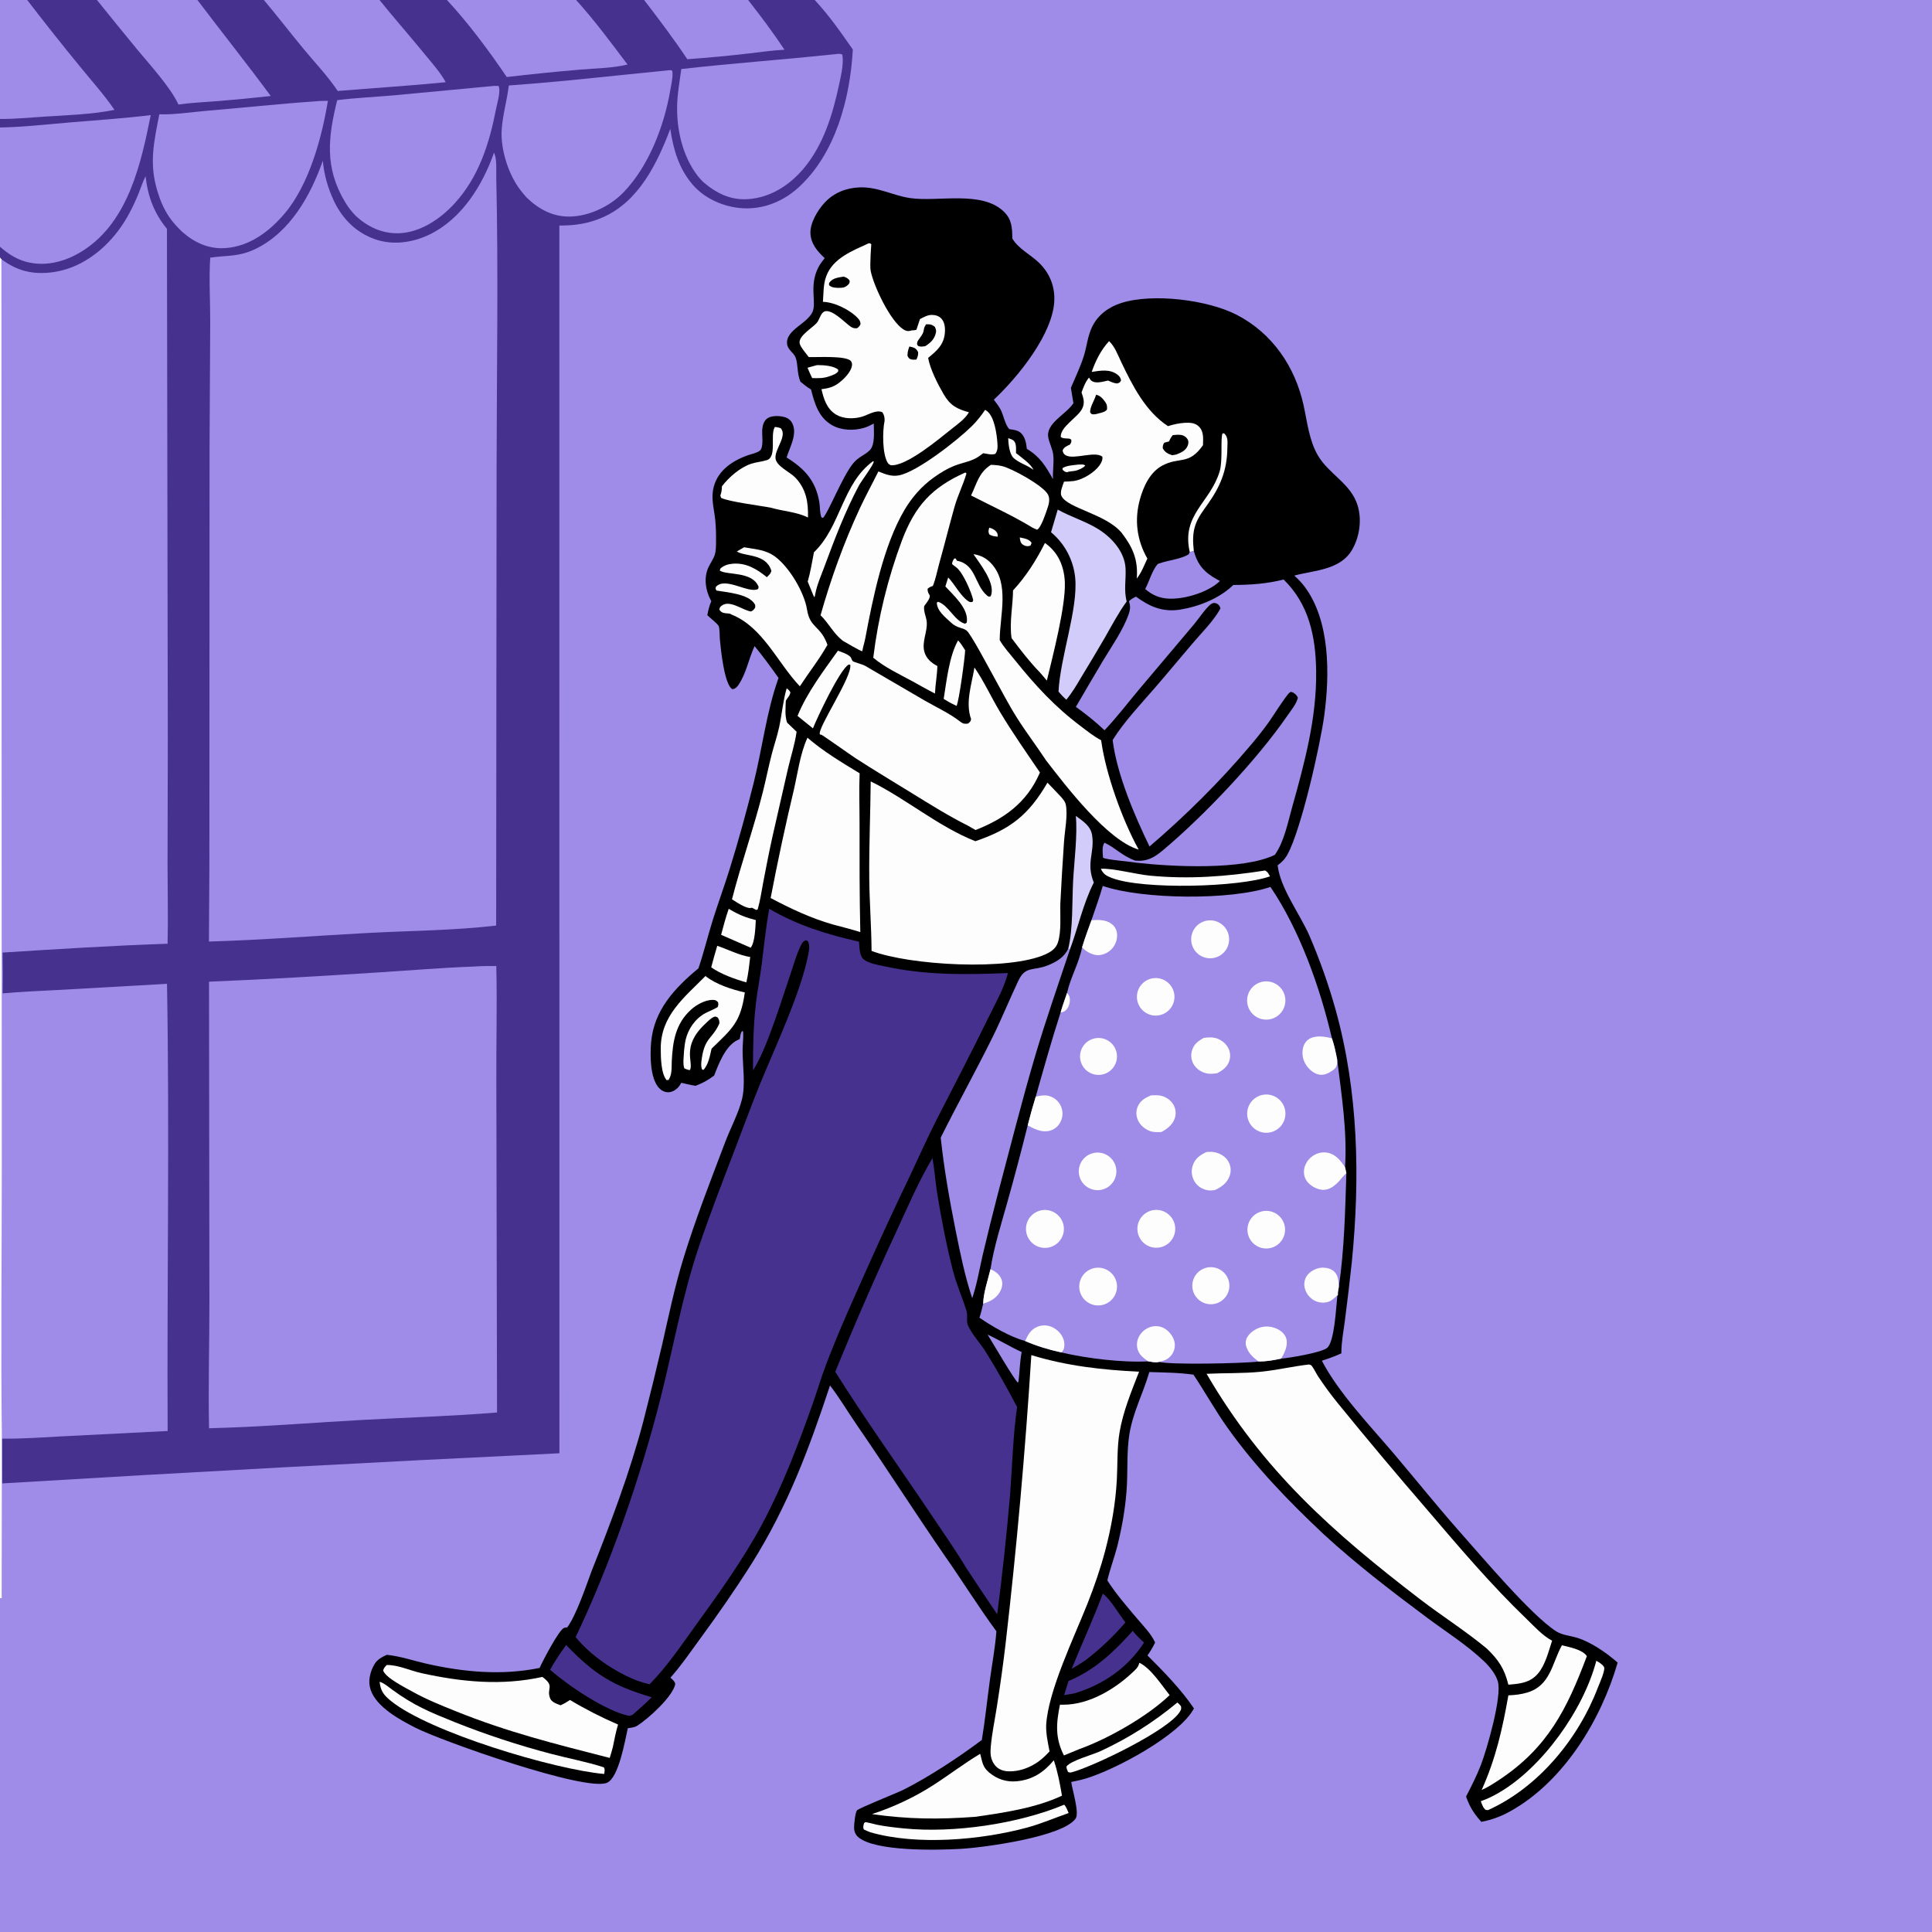 <?xml version="1.0" encoding="utf-8" ?>
<svg xmlns="http://www.w3.org/2000/svg" xmlns:xlink="http://www.w3.org/1999/xlink" width="1024" height="1024">
	<rect width="100%" height="100%" fill="#808080" stroke="none"/>
	<path fill="#9F8BE8" d="M0 0L14.418 0L51.384 0L104.639 0L139.854 0L201.147 0L236.89 0L305.352 0L341.385 0L396.522 0L431.815 0L1024 0L1024 797.42L1024 1024L0 1024L0 846.975L0 136.533L0 130.758L0 67.559L0 63.043L0 0Z"/>
	<path fill="#47318F" d="M0 0L14.418 0L51.384 0L104.639 0L139.854 0L201.147 0L236.89 0L305.352 0L341.385 0L396.522 0L431.815 0C439.427 8.16 445.655 17.119 452.016 26.245C450.598 52.041 442.899 81.613 422.988 99.57C414.936 106.833 404.506 111.046 393.57 110.366C383.765 109.755 373.758 105.47 367.243 98.006C359.932 89.629 356.79 79.087 355.284 68.3C348.246 86.732 338.595 106.782 319.526 115.164C311.905 118.514 304.739 119.611 296.474 119.525L296.504 770.262Q148.712 777.328 1.019 786.248L0.942 847.192L0 846.975L0 136.533L0 130.758L0 67.559L0 63.043L0 0Z"/>
	<path fill="#9F8BE8" d="M0.754 137.366C9.105 143.707 17.566 145.668 27.965 144.275C42.035 142.39 54.142 133.539 62.542 122.449C67.196 116.304 70.607 109.505 73.511 102.389C74.715 99.437 75.702 96.23 77.16 93.403C78.323 104.08 81.659 112.964 88.48 121.29L88.939 391.437L88.803 458.684C88.823 472.501 89.153 486.385 88.816 500.194C59.687 501.195 30.457 503.017 1.369 504.878Q1.571 515.693 1.424 526.509C11.017 525.594 20.674 525.284 30.294 524.735L88.512 521.449C89.903 600.433 88.462 679.468 88.853 758.457L33.602 761.255C22.783 761.797 11.845 762.679 1.012 762.496L1.019 786.248L0.942 847.192L0 846.975L0 136.533L0.754 137.366Z"/>
	<path fill="#FEFDFD" d="M0 136.533L0.754 137.366L0.955 617.008C0.979 665.485 0.373 714.027 1.012 762.496L1.019 786.248L0.942 847.192L0 846.975L0 136.533Z"/>
	<path fill="#9F8BE8" d="M79.901 61.018C74.714 86.778 68.086 116.94 44.63 132.435C36.079 138.083 25.699 141.318 15.462 139.145C9.369 137.852 4.608 134.863 0 130.758L0 67.559C12.035 67.385 24.228 65.972 36.227 64.962C50.766 63.738 65.419 62.758 79.901 61.018Z"/>
	<path fill="#9F8BE8" d="M139.854 0L201.147 0C208.882 9.608 217.099 18.917 224.918 28.485C228.851 33.299 233.228 38.147 236.268 43.584C217.2 45.454 198.094 46.653 179.004 48.218C173.698 40.312 167.077 33.379 161.013 26.065C153.87 17.448 147.068 8.561 139.854 0Z"/>
	<path fill="#9F8BE8" d="M51.384 0L104.639 0C117.52 17.033 130.809 33.696 143.504 50.883Q129.01 52.502 114.471 53.654C107.87 54.185 101.133 54.447 94.582 55.408C90.477 46.354 79.119 33.961 72.547 26.017Q61.891 13.068 51.384 0Z"/>
	<path fill="#9F8BE8" d="M236.89 0L305.352 0C315.067 10.712 323.878 22.641 332.582 34.179C324.705 36.165 315.66 36.181 307.537 36.889Q288.034 38.549 268.594 40.826C258.996 26.712 248.496 12.521 236.89 0Z"/>
	<path fill="#9F8BE8" d="M0 0L14.418 0Q28.339 18.137 42.84 35.815C48.809 43.151 55.376 50.411 60.669 58.228C48.694 60.666 35.465 61.054 23.253 61.828C15.553 62.316 7.713 63.153 0 63.043L0 0Z"/>
	<path fill="#9F8BE8" d="M341.385 0L396.522 0C403.285 8.627 409.736 17.216 415.796 26.363C409.652 26.624 403.414 27.616 397.293 28.281Q380.825 30.213 364.286 31.385C357.069 20.573 349.31 10.293 341.385 0Z"/>
	<path fill="#9F8BE8" d="M261.827 80.936C263.47 83.917 262.949 90.612 263.031 94.184C264.186 144.767 263.278 195.54 263.209 246.138L262.972 490.568C240.732 493.17 217.865 493.289 195.487 494.464C167.279 495.944 138.956 498.247 110.735 499.038L110.98 458.75L111.067 236.796L111.423 170.693C111.446 159.445 110.686 147.757 111.423 136.565C120.586 135.206 126.559 136.238 135.481 131.911C153.804 123.023 164.652 103.625 171.103 85.174C171.717 92.495 173.85 99.876 176.99 106.505C181.498 116.025 188.722 123.266 198.77 126.793C208.275 130.13 218.82 128.606 227.735 124.264C244.763 115.97 255.742 98.264 261.827 80.936Z"/>
	<path fill="#9F8BE8" d="M251.342 512.286C255.225 511.96 259.154 512.037 263.048 512.012C263.538 532.619 262.968 553.313 263.071 573.933L263.442 748.645C239.626 750.61 215.601 751.3 191.74 752.606C168.131 753.898 144.499 755.83 120.875 756.681L110.796 757.004C110.33 734.914 110.995 712.682 110.992 690.572L110.787 520.31C140.785 519.105 170.855 517.296 200.816 515.387C217.641 514.315 234.495 512.89 251.342 512.286Z"/>
	<path fill="#9F8BE8" d="M167.257 53.709C169.363 53.43 171.664 53.518 173.797 53.432C170.566 73.125 163.793 98.032 150.698 113.361C142.613 122.825 132.093 130.722 119.218 131.511C110.461 132.048 102.927 128.51 96.522 122.837C94.042 120.452 91.67 117.918 89.73 115.068C86.799 110.761 84.807 105.993 83.331 101.013C78.947 86.232 81.629 75.203 84.446 60.57C92.479 60.859 101.013 59.446 109.031 58.774C128.446 57.148 147.818 55.035 167.257 53.709Z"/>
	<path fill="#9F8BE8" d="M259.952 45.71C261.432 45.508 262.702 45.471 264.194 45.551C264.415 46.001 264.477 46.062 264.566 46.635C265.058 49.824 263.559 54.475 262.93 57.717C259.366 76.096 253.781 93.82 240.875 107.897C233.473 115.969 222.798 123.234 211.513 123.621C202.638 123.926 194.919 120.294 188.51 114.367Q185.266 111.058 182.893 107.079C171.917 88.783 173.897 72.64 178.724 53.084C188.61 51.853 198.676 51.395 208.606 50.546L259.952 45.71Z"/>
	<path fill="#9F8BE8" d="M354.605 37.231C355.167 37.134 355.616 37.244 356.174 37.33C356.342 37.87 356.43 38.055 356.453 38.691C356.569 41.79 355.669 45.473 355.132 48.515C351.838 67.183 343.824 88.058 330.536 101.878C323.425 109.273 312.358 114.614 302.025 114.787C292.963 114.938 285.441 110.825 279.102 104.678C278.054 103.472 277.004 102.261 276.022 101.001C269.522 92.665 265.26 79.334 265.906 68.804C266.385 60.989 268.751 53.111 269.684 45.302C297.978 43.3 326.363 39.985 354.605 37.231Z"/>
	<path fill="#9F8BE8" d="M442.796 28.693C444.232 28.576 445.138 28.298 446.452 28.932C446.506 29.276 446.558 29.619 446.593 29.965C447.062 34.693 445.731 40.143 444.746 44.768C441.367 60.625 436.478 76.834 425.821 89.454C418.434 98.201 408.435 104.617 396.814 105.523C387.26 106.269 379.64 102.434 372.614 96.379C371.621 95.367 370.644 94.336 369.779 93.211C361.575 82.54 358.385 67.942 358.938 54.66C359.187 48.699 360.316 42.52 361.101 36.595C388.285 33.504 415.592 31.599 442.796 28.693Z"/>
	<path d="M437.106 136.811C433.279 133.264 429.874 129.311 429.559 123.826C429.241 118.278 433.367 111.411 437.051 107.443C441.946 102.17 448.41 99.612 455.511 99.33C465.334 98.94 473.046 103.613 482.406 104.991C497.113 107.157 520.429 100.771 532.128 112.24C536.384 116.413 536.456 120.863 536.561 126.425C539.861 131.982 546.203 134.882 550.753 139.333C556.114 144.579 558.945 151.187 558.823 158.726C558.535 176.641 539.331 200.09 526.746 211.842C528.006 213.557 529.525 215.413 530.467 217.317C531.898 220.212 532.773 225.187 534.933 227.445C536.902 227.767 539.241 227.942 540.827 229.259C543.327 231.335 543.907 234.864 544.245 237.89C551.271 242.13 554.145 246.977 558.113 253.981C557.866 249.704 558.731 245.224 558.238 241.044C557.875 237.966 556.251 235.047 555.636 231.985C554.13 224.502 564.744 219.761 568.606 214.152C568.716 213.993 568.821 213.832 568.928 213.672L567.594 205.538C569.939 199.979 572.72 194.301 574.503 188.543C576.101 183.379 576.471 178.037 578.902 173.115C582.004 166.832 587.68 162.705 594.25 160.608C611.004 155.259 640.212 158.945 655.534 166.884C674.412 176.665 686.491 194.408 690.976 215.02C692.892 223.826 693.846 233.266 698.406 241.215C704.222 251.356 716.032 256.19 719.589 267.988C721.862 275.529 720.625 284.366 716.753 291.186C710.504 302.193 696.897 302.148 685.974 305.079Q688.861 307.579 691.209 310.592C705.094 328.769 704.822 357.561 701.883 379.209C699.72 395.146 689.678 439.556 682.444 452.784C681.046 455.341 679.473 456.904 677.168 458.655C678.656 471.022 688.875 484.214 694 495.895Q702.249 515.017 707.871 535.069C720.006 578.618 720.927 624.373 716.465 669.157Q714.815 684.681 712.786 700.161C712.095 705.585 710.969 711.303 710.955 716.762C710.955 716.937 710.959 717.113 710.961 717.288C707.582 718.863 704.154 720.051 700.614 721.211C709.417 738.229 726.504 756.006 738.957 770.702C750.362 784.161 761.383 797.916 773.052 811.16C785.083 824.66 811.211 855.812 824.667 864.541C827.959 866.676 832.075 866.923 835.766 868.022C843.177 870.23 851.677 876.161 857.383 881.205C848.664 911.5 828.866 944.157 800.67 959.904Q798.865 960.932 796.981 961.808Q795.098 962.684 793.148 963.401Q791.198 964.119 789.196 964.672Q787.194 965.226 785.153 965.612C781.347 961.43 778.889 957.624 777.045 952.198C779.894 946.693 782.699 941.213 784.923 935.417C788.196 926.89 796.236 898.964 793.862 891.096C792.679 887.178 789.491 883.28 786.562 880.499C777.295 871.698 766.301 864.812 756.092 857.201C737.433 843.293 718.817 829.009 701.659 813.253C683.069 795.772 665.628 777.764 650.75 756.938C644.25 747.839 638.781 737.909 632.556 728.598C624.753 727.483 617.02 727.474 609.162 727.209L608.965 727.885C605.744 738.754 600.428 748.76 598.61 760.112C597.205 768.889 597.715 778.024 597.294 786.893C596.778 797.76 594.821 808.912 592.208 819.478C590.633 825.581 588.35 831.529 586.927 837.649C591.415 844.769 597.352 851.532 602.78 857.977C606.179 862.012 609.988 865.725 612.234 870.56C611.043 873.019 609.784 875.186 608.193 877.413C616.838 886.056 625.953 895.364 632.82 905.502C625.162 919.823 591.236 937.927 575.433 942.682C572.929 943.435 570.335 943.935 567.778 944.48C568.29 948.531 572.197 960.855 570.119 963.845C563.407 973.502 522.159 979.185 509.118 979.938C496.518 980.665 463.673 981.382 454.858 973.685C453.389 972.402 452.707 970.642 452.68 968.711C452.655 966.853 453.269 960.828 454.212 959.542C455.047 958.405 475.644 950.236 478.946 948.57C492.257 941.852 508.418 931.231 520.393 922.226C522.131 911.625 523.242 900.887 524.692 890.239C525.845 881.771 527.494 873.1 528.11 864.599C518.584 851.671 510.222 838.124 501.028 825.016C485.039 801.857 469.889 778.118 453.919 754.937C449.252 748.163 444.941 740.815 439.926 734.332C428.746 768.113 417.494 798.318 398.448 828.662C389.626 842.655 380.248 856.066 370.473 869.408C365.587 876.076 360.864 883.032 355.344 889.193C356.443 890.213 357.6 891.025 357.904 892.568C356.631 899.244 343.537 910.992 337.811 914.64C336.323 915.589 334.464 915.743 332.754 915.985C331.296 922.261 328.047 941.997 321.823 944.86C310.762 949.947 233.914 922.735 220.217 915.742C212.016 911.555 199.571 904.896 196.44 895.602C194.922 891.095 196.097 886.257 198.404 882.206C199.942 879.504 202.317 878.362 205.016 877.086C212.234 877.817 218.993 880.204 226.028 881.795C245.854 886.276 265.945 888.134 286.011 884.04C287.545 880.518 296.228 863.862 298.954 862.839C299.551 862.615 300.031 862.586 300.659 862.557C305.423 856.043 310.481 841.043 313.442 833.009C323.798 806.922 333.894 780.32 341.025 753.138Q346.233 732.905 350.981 712.559C354.428 697.364 357.539 682.337 362.1 667.416C368.518 646.418 376.615 625.774 384.401 605.246C387.18 597.919 391.331 590.279 393.235 582.749C395.211 574.935 393.632 565.082 393.593 557.021C393.576 553.533 394.142 550.009 393.832 546.543L393.284 546.576C392.274 547.704 392.532 549.41 391.98 550.802C391.689 550.921 391.393 551.028 391.106 551.158C384.481 554.172 380.908 563.956 378.497 570.085C375.329 572.453 372.363 574.14 368.66 575.489C366.119 575.105 363.617 574.471 361.114 573.9C361.072 573.966 361.029 574.032 360.988 574.1C360.419 575.036 359.868 575.979 359.055 576.73C357.619 578.057 355.702 579.056 353.701 578.902C351.792 578.755 350.138 577.699 348.936 576.249C344.533 570.932 344.535 559.119 345.103 552.527C346.578 535.421 357.562 523.709 370.204 513.223C373.159 504.478 375.3 495.469 378.093 486.667C380.826 478.054 383.947 469.565 386.639 460.938C391.326 445.913 395.578 430.442 399.406 415.172C404.008 396.812 406.27 377.102 412.639 359.313C408.557 353.57 404.423 347.886 399.94 342.447C396.843 349.044 395.509 357.081 391.363 363.065C390.496 364.316 389.743 365.027 388.246 365.315C383.933 363.21 382.039 344.144 381.556 338.933C381.364 336.868 381.531 333.948 380.991 332.002C380.647 330.763 376.04 327.272 374.896 326.059C375.404 323.427 375.94 321.103 377.013 318.629L376.69 318.022C373.923 312.905 372.94 306.155 375.488 300.688C376.495 298.528 378.067 296.413 378.81 294.161C379.471 292.156 379.486 289.561 379.513 287.457C379.562 283.596 379.484 279.646 379.117 275.8C378.619 270.593 377.063 265.326 377.877 260.08C379.429 250.077 387.589 244.388 396.457 241.278C398.317 240.625 401.205 240.103 402.723 238.86C404.982 237.011 403.719 230.28 404.025 227.403C404.254 225.252 404.919 222.898 406.838 221.648C409.064 220.198 413.192 220.341 415.651 221.011C417.607 221.544 419.105 222.649 419.993 224.492C422.716 230.143 418.61 237.021 416.908 242.48C426.478 248.389 432.468 254.993 434.277 266.301C434.696 268.919 434.451 271.745 435.38 274.235L436.192 274.515C439.043 271.761 446.439 252.635 452.129 245.672C455.101 242.036 458.031 241.451 460.883 238.751C463.982 235.817 463.104 228.515 463.118 224.483C461.416 225.411 459.732 226.252 457.862 226.792C452.398 228.368 445.937 228.176 440.929 225.305C433.873 221.261 431.728 213.799 429.867 206.45C427.829 205.205 426.048 203.814 424.219 202.294C422.309 197.494 423.054 192.942 421.663 189.441C420.637 186.857 417.654 185.505 417.212 182.529C416.918 180.549 417.519 178.794 418.685 177.209C421.833 172.933 427.547 170.652 430.305 166.009C433.346 160.89 428.473 151.938 433.762 141.681C434.306 140.628 434.946 139.676 435.646 138.725Q436.362 137.757 437.106 136.811Z"/>
	<path fill="#9F8BE8" d="M584.487 469.568C605.545 476.796 652.669 477.234 673.369 470.08C688.936 493.108 699.661 523.386 705.948 550.348C707.228 554.025 707.968 557.748 708.721 561.562C711.074 580.53 714.086 599.462 712.909 618.639L713.602 621.795C712.967 641.868 712.53 662.197 709.613 682.098C709.368 683.499 708.987 684.957 709.118 686.382L708.841 686.575C708.158 692.438 707.377 711.413 703.302 714.503C700.038 716.978 683.284 719.775 678.988 720.1C675.053 720.971 671.15 721.627 667.106 721.634C659.664 722.654 620.115 723.475 614.316 721.829C612.661 722.4 610.259 721.766 608.538 721.541C595.05 722.307 575.672 719.954 562.628 716.838C555.888 715.353 549.691 713.504 543.344 710.78C535.492 708.61 525.86 703.064 519.113 698.39C519.97 696.014 520.475 693.431 521.102 690.981C521.207 685.221 523.637 678.373 524.958 672.738C526.799 660.847 530.638 648.928 533.874 637.334Q539.601 616.998 544.696 596.494Q546.623 588.833 548.949 581.283C553.195 566.317 557.353 551.425 562.142 536.618C563.118 533.139 564.415 529.695 565.56 526.264C567.372 518.06 571.94 510.395 573.543 502.036C574.998 497.21 576.797 492.476 578.492 487.73C580.522 481.71 582.762 475.678 584.487 469.568Z"/>
	<path fill="#FEFDFD" d="M713.602 621.795C711.912 623.256 710.655 625.166 709.066 626.741C706.948 628.841 704.345 630.741 701.22 630.646C698.392 630.56 695.179 628.9 693.303 626.821Q693.007 626.499 692.747 626.148Q692.486 625.797 692.264 625.421Q692.042 625.045 691.859 624.648Q691.677 624.251 691.538 623.837Q691.398 623.423 691.302 622.996Q691.207 622.57 691.156 622.136Q691.105 621.702 691.1 621.265Q691.095 620.828 691.135 620.393C691.384 617.543 692.947 614.901 695.17 613.134C697.466 611.308 700.486 610.409 703.396 610.922C707.944 611.724 710.477 615.068 712.909 618.639L713.602 621.795Z"/>
	<path fill="#FEFDFD" d="M667.106 721.634C664.335 719.668 661.904 717.426 660.694 714.137C660.06 712.413 660.072 710.568 660.965 708.929C662.384 706.326 665.249 704.413 668.037 703.565C671.247 702.588 674.82 703.122 677.717 704.768C679.729 705.912 681.429 707.69 681.895 710.02C682.576 713.426 680.775 717.326 678.988 720.1C675.053 720.971 671.15 721.627 667.106 721.634Z"/>
	<path fill="#FEFDFD" d="M608.538 721.541C605.719 719.513 603.32 717.78 602.715 714.095C602.285 711.478 603.101 708.863 604.735 706.802C606.532 704.535 609.313 703.029 612.214 702.887C614.877 702.757 617.358 703.817 619.25 705.667C621.245 707.619 622.68 710.124 622.675 712.957C622.671 715.416 621.759 717.531 619.983 719.227C618.348 720.79 616.49 721.416 614.316 721.829C612.661 722.4 610.259 721.766 608.538 721.541Z"/>
	<path fill="#FEFDFD" d="M708.721 561.562C708.724 562.272 708.768 563.075 708.674 563.786C708.448 565.489 707.669 566.443 706.297 567.371C703.912 568.982 701.588 570.201 698.66 569.441C695.838 568.71 693.356 566.372 691.927 563.9Q691.636 563.407 691.396 562.887Q691.155 562.367 690.968 561.826Q690.78 561.285 690.647 560.728Q690.514 560.171 690.437 559.604Q690.359 559.037 690.339 558.464Q690.319 557.892 690.355 557.321Q690.391 556.749 690.484 556.184Q690.577 555.619 690.726 555.066C691.263 553.13 692.389 551.485 694.166 550.505C697.587 548.619 702.372 549.381 705.948 550.348C707.228 554.025 707.968 557.748 708.721 561.562Z"/>
	<path fill="#FEFDFD" d="M708.841 686.575C707.464 687.785 705.928 689.35 704.165 689.942C701.768 690.746 698.994 690.545 696.758 689.365Q696.278 689.112 695.828 688.811Q695.377 688.509 694.961 688.162Q694.544 687.815 694.166 687.427Q693.788 687.038 693.452 686.612Q693.117 686.187 692.828 685.728Q692.539 685.269 692.299 684.783Q692.059 684.297 691.872 683.788Q691.684 683.279 691.551 682.754Q691.447 682.347 691.385 681.931Q691.323 681.515 691.304 681.095Q691.285 680.675 691.309 680.255Q691.333 679.836 691.401 679.421Q691.468 679.006 691.578 678.6Q691.687 678.194 691.838 677.802Q691.989 677.409 692.179 677.034Q692.369 676.659 692.597 676.306C694.159 673.928 697.176 672.308 699.966 671.958C702.33 671.661 705.316 672.257 707.099 673.901C709.386 676.01 709.47 679.223 709.613 682.098C709.368 683.499 708.987 684.957 709.118 686.382L708.841 686.575Z"/>
	<path fill="#FEFDFD" d="M548.949 581.283C552.434 580.422 555.299 580.033 558.52 581.986Q558.942 582.245 559.336 582.546Q559.73 582.847 560.091 583.186Q560.452 583.526 560.776 583.9Q561.101 584.275 561.385 584.68Q561.67 585.086 561.911 585.519Q562.153 585.951 562.349 586.406Q562.545 586.861 562.694 587.334Q562.842 587.807 562.942 588.292Q563.042 588.78 563.091 589.276Q563.14 589.772 563.138 590.27Q563.136 590.768 563.083 591.264Q563.03 591.759 562.927 592.247Q562.823 592.734 562.671 593.208Q562.518 593.683 562.317 594.139Q562.117 594.595 561.871 595.028Q561.624 595.461 561.335 595.867Q561.064 596.254 560.754 596.609Q560.443 596.964 560.096 597.284Q559.749 597.604 559.37 597.885Q558.99 598.166 558.583 598.404Q558.176 598.643 557.745 598.836Q557.315 599.03 556.866 599.176Q556.417 599.322 555.956 599.419Q555.494 599.517 555.024 599.564C551.211 599.978 547.984 598.172 544.696 596.494Q546.623 588.833 548.949 581.283Z"/>
	<path fill="#FEFDFD" d="M578.492 487.73C582.334 487.477 586.324 487.351 589.5 489.961C591.011 491.202 591.869 492.979 592.047 494.914Q592.094 495.463 592.083 496.015Q592.071 496.566 592.002 497.113Q591.933 497.66 591.807 498.196Q591.68 498.733 591.498 499.254Q591.316 499.774 591.08 500.272Q590.844 500.771 590.557 501.241Q590.27 501.712 589.935 502.15Q589.6 502.588 589.221 502.988C587.434 504.9 584.75 506.213 582.116 506.26C579.312 506.31 575.807 504.529 573.921 502.516C573.782 502.367 573.669 502.196 573.543 502.036C574.998 497.21 576.797 492.476 578.492 487.73Z"/>
	<path fill="#FEFDFD" d="M543.344 710.78C544.889 707.34 546.382 704.523 550.144 703.096C552.7 702.126 555.538 702.343 557.979 703.543C560.644 704.853 562.889 707.281 563.771 710.136C564.23 711.622 564.368 713.88 563.659 715.319C563.405 715.834 563.037 716.42 562.628 716.838C555.888 715.353 549.691 713.504 543.344 710.78Z"/>
	<path fill="#FEFDFD" d="M524.958 672.738C527.443 673.701 529.595 675.308 530.702 677.811C531.516 679.651 531.312 681.73 530.551 683.554C529.054 687.144 526.042 689.239 522.5 690.529C522.04 690.696 521.57 690.836 521.102 690.981C521.207 685.221 523.637 678.373 524.958 672.738Z"/>
	<path fill="#FEFDFD" d="M565.56 526.264C566.784 527.74 567.191 528.671 567.035 530.616C566.894 532.38 566.136 534.425 564.737 535.59C563.846 536.332 563.252 536.473 562.142 536.618C563.118 533.139 564.415 529.695 565.56 526.264Z"/>
	<path fill="#FEFDFD" d="M639.449 610.59C641.042 610.466 642.644 610.425 644.213 610.797C647.122 611.487 649.85 613.251 651.245 615.951Q651.465 616.371 651.639 616.812Q651.814 617.252 651.942 617.709Q652.069 618.165 652.149 618.632Q652.229 619.099 652.259 619.572Q652.29 620.045 652.271 620.519Q652.252 620.992 652.184 621.461Q652.116 621.93 651.999 622.39Q651.883 622.849 651.719 623.294C650.389 627.018 647.487 629.054 644.063 630.715C642.498 631.018 640.9 631.12 639.343 630.708C636.471 629.949 634.117 628.231 632.767 625.557Q632.537 625.106 632.353 624.635Q632.17 624.164 632.033 623.677Q631.897 623.19 631.81 622.692Q631.723 622.194 631.686 621.69Q631.648 621.185 631.661 620.68Q631.674 620.174 631.738 619.672Q631.801 619.17 631.913 618.677Q632.026 618.184 632.187 617.705C633.428 613.972 636.059 612.226 639.449 610.59Z"/>
	<path fill="#FEFDFD" d="M668.187 520.577Q668.508 520.48 668.835 520.404Q669.161 520.328 669.492 520.273Q669.823 520.219 670.157 520.187Q670.491 520.154 670.826 520.144Q671.161 520.134 671.496 520.146Q671.831 520.158 672.165 520.192Q672.498 520.226 672.829 520.282Q673.16 520.338 673.486 520.416Q673.812 520.493 674.132 520.593Q674.453 520.692 674.766 520.812Q675.079 520.932 675.383 521.072Q675.688 521.213 675.982 521.373Q676.277 521.534 676.56 521.713Q676.844 521.892 677.115 522.09Q677.385 522.288 677.643 522.503Q677.9 522.718 678.142 522.95Q678.384 523.182 678.611 523.429Q678.838 523.676 679.047 523.938Q679.257 524.2 679.449 524.475Q679.641 524.75 679.815 525.037Q679.988 525.324 680.142 525.622Q680.296 525.92 680.43 526.227Q680.564 526.534 680.678 526.85Q680.791 527.166 680.883 527.488Q680.976 527.81 681.047 528.138Q681.117 528.466 681.166 528.798Q681.215 529.13 681.242 529.464Q681.269 529.798 681.274 530.133Q681.279 530.469 681.262 530.804Q681.245 531.139 681.205 531.472Q681.166 531.805 681.104 532.134Q681.043 532.464 680.96 532.789Q680.877 533.114 680.773 533.433Q680.669 533.751 680.543 534.063Q680.418 534.374 680.273 534.676Q680.128 534.978 679.963 535.27Q679.797 535.562 679.614 535.842Q679.43 536.123 679.228 536.39Q679.025 536.658 678.806 536.912Q678.587 537.165 678.351 537.404Q678.116 537.643 677.865 537.865Q677.614 538.088 677.349 538.293Q677.084 538.499 676.806 538.686Q676.528 538.874 676.238 539.043Q675.948 539.211 675.648 539.361Q675.348 539.51 675.038 539.639Q674.729 539.768 674.411 539.877Q674.094 539.985 673.77 540.072Q673.532 540.136 673.291 540.188Q673.051 540.241 672.807 540.282Q672.564 540.322 672.32 540.351Q672.075 540.38 671.829 540.397Q671.583 540.414 671.337 540.419Q671.091 540.424 670.844 540.417Q670.598 540.41 670.352 540.391Q670.107 540.372 669.862 540.341Q669.618 540.31 669.375 540.267Q669.132 540.224 668.892 540.17Q668.652 540.115 668.414 540.049Q668.177 539.983 667.943 539.906Q667.709 539.828 667.479 539.739Q667.25 539.651 667.024 539.551Q666.799 539.451 666.579 539.34Q666.359 539.229 666.144 539.108Q665.93 538.987 665.721 538.855Q665.513 538.724 665.311 538.582Q665.109 538.441 664.915 538.29Q664.72 538.139 664.533 537.978Q664.346 537.818 664.167 537.649Q663.988 537.479 663.817 537.302Q663.647 537.124 663.485 536.938Q663.323 536.752 663.171 536.558Q663.018 536.365 662.875 536.164Q662.732 535.964 662.599 535.756Q662.466 535.549 662.343 535.335Q662.22 535.122 662.108 534.902Q661.996 534.683 661.894 534.458Q661.792 534.234 661.702 534.005Q661.611 533.776 661.532 533.542Q661.453 533.309 661.385 533.072Q661.317 532.835 661.261 532.595Q661.205 532.355 661.16 532.113Q661.116 531.871 661.083 531.626Q661.05 531.382 661.029 531.137Q661.009 530.891 661 530.645Q660.991 530.399 660.994 530.152Q660.997 529.906 661.012 529.66Q661.027 529.414 661.054 529.169Q661.081 528.924 661.12 528.681Q661.159 528.437 661.21 528.196Q661.26 527.955 661.323 527.717Q661.385 527.478 661.459 527.243Q661.532 527.008 661.618 526.777Q661.703 526.546 661.799 526.319Q661.895 526.092 662.002 525.87Q662.109 525.648 662.227 525.432Q662.345 525.215 662.473 525.005Q662.602 524.794 662.74 524.59Q662.878 524.386 663.026 524.189Q663.174 523.992 663.331 523.803Q663.489 523.613 663.655 523.431Q663.822 523.25 663.997 523.076Q664.172 522.903 664.355 522.738Q664.538 522.573 664.729 522.418Q664.92 522.262 665.119 522.116Q665.317 521.97 665.522 521.833Q665.728 521.697 665.939 521.571Q666.151 521.445 666.368 521.329Q666.586 521.213 666.809 521.108Q667.032 521.003 667.259 520.909Q667.487 520.815 667.719 520.732Q667.951 520.649 668.187 520.577Z"/>
	<path fill="#FEFDFD" d="M669.74 580.214Q669.981 580.18 670.224 580.157Q670.467 580.135 670.71 580.124Q670.953 580.113 671.197 580.114Q671.441 580.114 671.684 580.127Q671.928 580.139 672.17 580.164Q672.413 580.188 672.654 580.224Q672.895 580.259 673.134 580.307Q673.373 580.354 673.61 580.413Q673.846 580.472 674.08 580.542Q674.313 580.612 674.543 580.693Q674.773 580.774 674.998 580.867Q675.224 580.959 675.445 581.062Q675.666 581.165 675.881 581.278Q676.097 581.392 676.307 581.515Q676.517 581.639 676.721 581.773Q676.925 581.906 677.122 582.049Q677.319 582.193 677.509 582.345Q677.699 582.498 677.882 582.659Q678.064 582.821 678.239 582.991Q678.413 583.161 678.58 583.339Q678.746 583.518 678.903 583.704Q679.061 583.89 679.209 584.083Q679.357 584.277 679.496 584.477Q679.635 584.677 679.764 584.884Q679.893 585.091 680.012 585.304Q680.131 585.516 680.239 585.734Q680.348 585.953 680.446 586.176Q680.544 586.399 680.631 586.627Q680.718 586.854 680.794 587.086Q680.87 587.317 680.935 587.552Q681 587.787 681.053 588.025Q681.107 588.263 681.149 588.503Q681.191 588.743 681.221 588.985Q681.252 589.227 681.271 589.47Q681.289 589.713 681.297 589.956Q681.304 590.2 681.299 590.444Q681.294 590.688 681.278 590.931Q681.262 591.174 681.234 591.416Q681.206 591.658 681.166 591.899Q681.126 592.139 681.075 592.377Q681.024 592.616 680.961 592.851Q680.899 593.087 680.825 593.319Q680.751 593.552 680.666 593.78Q680.582 594.008 680.486 594.233Q680.39 594.457 680.284 594.676Q680.177 594.895 680.06 595.109Q679.943 595.323 679.817 595.531Q679.69 595.739 679.553 595.941Q679.416 596.143 679.27 596.338Q679.123 596.532 678.968 596.72Q678.812 596.908 678.648 597.088Q678.483 597.268 678.31 597.439Q678.138 597.611 677.957 597.775Q677.776 597.938 677.587 598.092Q677.399 598.247 677.203 598.392Q677.007 598.537 676.805 598.673Q676.602 598.809 676.393 598.934Q676.184 599.06 675.97 599.176Q675.755 599.291 675.535 599.396Q675.315 599.501 675.091 599.596Q674.866 599.69 674.637 599.774Q674.408 599.857 674.175 599.93Q673.943 600.002 673.707 600.063Q673.471 600.124 673.232 600.174Q672.9 600.243 672.565 600.29Q672.229 600.337 671.892 600.361Q671.554 600.385 671.215 600.387Q670.876 600.389 670.539 600.368Q670.2 600.347 669.865 600.304Q669.529 600.26 669.197 600.195Q668.864 600.129 668.537 600.041Q668.21 599.953 667.89 599.844Q667.569 599.734 667.256 599.604Q666.944 599.473 666.641 599.322Q666.338 599.171 666.045 599Q665.753 598.829 665.473 598.639Q665.193 598.449 664.926 598.24Q664.659 598.032 664.406 597.806Q664.154 597.581 663.917 597.338Q663.68 597.096 663.46 596.839Q663.24 596.582 663.037 596.31Q662.835 596.039 662.651 595.754Q662.467 595.47 662.303 595.174Q662.138 594.878 661.994 594.571Q661.849 594.265 661.726 593.95Q661.602 593.634 661.5 593.311Q661.398 592.988 661.317 592.659Q661.237 592.331 661.178 591.997Q661.12 591.663 661.084 591.327Q661.048 590.99 661.035 590.651Q661.021 590.313 661.031 589.974Q661.04 589.636 661.072 589.299Q661.103 588.961 661.158 588.627Q661.212 588.293 661.288 587.963Q661.365 587.633 661.463 587.309Q661.561 586.985 661.681 586.668Q661.801 586.351 661.941 586.043Q662.082 585.735 662.243 585.437Q662.403 585.139 662.584 584.852Q662.764 584.566 662.963 584.292Q663.162 584.018 663.379 583.758Q663.596 583.498 663.83 583.253Q664.064 583.008 664.313 582.779Q664.563 582.55 664.827 582.338Q665.092 582.126 665.37 581.933Q665.647 581.739 665.938 581.565Q666.228 581.39 666.529 581.235Q666.83 581.08 667.141 580.946Q667.452 580.812 667.771 580.698Q668.09 580.585 668.416 580.493Q668.742 580.401 669.073 580.331Q669.405 580.262 669.74 580.214Z"/>
	<path fill="#FEFDFD" d="M610.033 580.567C611.592 580.515 613.26 580.396 614.803 580.649C617.606 581.11 620.357 582.891 621.839 585.321Q622.084 585.724 622.285 586.15Q622.486 586.577 622.64 587.023Q622.794 587.468 622.899 587.928Q623.004 588.388 623.059 588.856Q623.115 589.324 623.12 589.796Q623.124 590.267 623.079 590.736Q623.033 591.206 622.937 591.668Q622.842 592.129 622.697 592.578C621.575 596.105 618.719 598.283 615.605 599.983C613.651 600.083 611.586 600.169 609.707 599.541C606.948 598.617 604.471 596.551 603.216 593.912C602.107 591.578 601.991 588.875 603.026 586.493C604.411 583.308 606.976 581.867 610.033 580.567Z"/>
	<path fill="#FEFDFD" d="M638.377 488.265Q638.614 488.19 638.854 488.127Q639.094 488.064 639.337 488.013Q639.58 487.962 639.825 487.923Q640.071 487.884 640.317 487.857Q640.564 487.83 640.812 487.816Q641.06 487.801 641.308 487.799Q641.557 487.796 641.805 487.806Q642.053 487.816 642.3 487.838Q642.547 487.86 642.793 487.894Q643.039 487.928 643.283 487.975Q643.527 488.021 643.769 488.08Q644.01 488.138 644.248 488.208Q644.486 488.278 644.721 488.36Q644.955 488.442 645.185 488.535Q645.415 488.629 645.641 488.733Q645.866 488.838 646.086 488.953Q646.305 489.069 646.519 489.195Q646.733 489.321 646.94 489.458Q647.148 489.595 647.348 489.741Q647.548 489.888 647.741 490.044Q647.934 490.201 648.119 490.366Q648.304 490.532 648.48 490.707Q648.657 490.882 648.824 491.065Q648.992 491.248 649.151 491.439Q649.309 491.63 649.458 491.829Q649.607 492.028 649.745 492.234Q649.884 492.44 650.013 492.652Q650.141 492.865 650.259 493.083Q650.377 493.302 650.484 493.526Q650.59 493.75 650.686 493.979Q650.782 494.208 650.866 494.442Q650.95 494.676 651.023 494.913Q651.096 495.15 651.156 495.391Q651.217 495.632 651.266 495.875Q651.315 496.119 651.352 496.364Q651.389 496.61 651.413 496.857Q651.438 497.104 651.45 497.352Q651.463 497.6 651.463 497.848Q651.463 498.097 651.451 498.345Q651.439 498.593 651.414 498.84Q651.39 499.087 651.354 499.332Q651.317 499.578 651.269 499.822Q651.22 500.065 651.16 500.306Q651.099 500.547 651.027 500.784Q650.954 501.022 650.87 501.255Q650.787 501.489 650.691 501.718Q650.596 501.948 650.489 502.172Q650.383 502.396 650.265 502.615Q650.148 502.834 650.019 503.046Q649.891 503.259 649.753 503.465Q649.614 503.671 649.466 503.87Q649.317 504.069 649.159 504.26Q649.001 504.452 648.833 504.635Q648.666 504.819 648.49 504.994Q648.313 505.168 648.129 505.334Q647.944 505.5 647.751 505.657Q647.559 505.814 647.359 505.961Q647.159 506.108 646.951 506.245Q646.744 506.382 646.531 506.508Q646.317 506.635 646.097 506.75Q645.878 506.866 645.653 506.971Q645.428 507.076 645.198 507.17Q644.968 507.263 644.733 507.345Q644.499 507.427 644.261 507.498Q644.026 507.568 643.787 507.626Q643.549 507.684 643.308 507.73Q643.067 507.777 642.824 507.811Q642.581 507.846 642.336 507.869Q642.092 507.891 641.847 507.902Q641.601 507.913 641.356 507.912Q641.11 507.91 640.865 507.897Q640.62 507.884 640.376 507.859Q640.132 507.834 639.889 507.797Q639.647 507.76 639.406 507.711Q639.166 507.662 638.928 507.602Q638.69 507.541 638.455 507.469Q638.22 507.397 637.99 507.314Q637.759 507.23 637.532 507.136Q637.306 507.041 637.084 506.936Q636.862 506.83 636.646 506.714Q636.43 506.598 636.22 506.471Q636.009 506.345 635.805 506.208Q635.602 506.071 635.405 505.925Q635.208 505.778 635.018 505.622Q634.828 505.466 634.647 505.302Q634.465 505.137 634.292 504.963Q634.118 504.789 633.953 504.607Q633.788 504.425 633.633 504.236Q633.477 504.046 633.331 503.849Q633.184 503.652 633.048 503.448Q632.911 503.244 632.785 503.033Q632.658 502.823 632.542 502.607Q632.427 502.39 632.321 502.169Q632.216 501.947 632.122 501.72Q632.027 501.494 631.944 501.263Q631.861 501.032 631.789 500.797Q631.717 500.562 631.657 500.324Q631.597 500.086 631.548 499.846Q631.5 499.605 631.463 499.362Q631.426 499.12 631.401 498.876Q631.376 498.631 631.363 498.386Q631.35 498.141 631.349 497.896Q631.348 497.65 631.359 497.405Q631.37 497.16 631.393 496.915Q631.416 496.671 631.451 496.428Q631.486 496.185 631.532 495.944Q631.579 495.703 631.637 495.465Q631.696 495.226 631.766 494.991Q631.835 494.756 631.917 494.524Q631.998 494.292 632.09 494.065Q632.183 493.838 632.286 493.615Q632.39 493.393 632.504 493.175Q632.618 492.958 632.743 492.747Q632.868 492.535 633.003 492.33Q633.137 492.125 633.282 491.927Q633.427 491.728 633.581 491.537Q633.735 491.346 633.899 491.163Q634.062 490.98 634.234 490.805Q634.406 490.63 634.586 490.463Q634.767 490.297 634.955 490.14Q635.143 489.982 635.339 489.834Q635.535 489.686 635.738 489.548Q635.94 489.409 636.15 489.281Q636.359 489.153 636.574 489.035Q636.79 488.917 637.01 488.81Q637.231 488.702 637.457 488.606Q637.683 488.509 637.913 488.424Q638.143 488.339 638.377 488.265Z"/>
	<path fill="#FEFDFD" d="M552.646 641.377Q552.885 641.349 553.126 641.332Q553.366 641.315 553.607 641.309Q553.848 641.304 554.088 641.31Q554.329 641.316 554.569 641.334Q554.81 641.352 555.049 641.381Q555.288 641.41 555.525 641.45Q555.763 641.491 555.998 641.543Q556.233 641.595 556.466 641.658Q556.698 641.721 556.927 641.795Q557.157 641.87 557.382 641.955Q557.607 642.04 557.828 642.136Q558.049 642.232 558.266 642.338Q558.482 642.444 558.693 642.561Q558.903 642.677 559.108 642.804Q559.313 642.93 559.512 643.067Q559.711 643.203 559.903 643.349Q560.095 643.494 560.279 643.649Q560.464 643.803 560.641 643.967Q560.818 644.13 560.987 644.301Q561.157 644.473 561.317 644.653Q561.478 644.832 561.63 645.019Q561.782 645.206 561.924 645.4Q562.067 645.594 562.2 645.795Q562.334 645.995 562.457 646.202Q562.581 646.409 562.694 646.622Q562.808 646.834 562.911 647.052Q563.014 647.27 563.107 647.492Q563.199 647.714 563.281 647.941Q563.363 648.168 563.434 648.398Q563.504 648.628 563.564 648.862Q563.624 649.095 563.672 649.331Q563.721 649.567 563.758 649.805Q563.795 650.043 563.821 650.283Q563.846 650.522 563.861 650.763Q563.875 651.003 563.877 651.244Q563.88 651.485 563.871 651.726Q563.862 651.966 563.842 652.206Q563.821 652.446 563.789 652.685Q563.757 652.924 563.714 653.161Q563.671 653.398 563.616 653.633Q563.561 653.867 563.495 654.099Q563.429 654.331 563.353 654.559Q563.276 654.787 563.188 655.012Q563.1 655.236 563.002 655.456Q562.903 655.676 562.794 655.891Q562.686 656.106 562.567 656.315Q562.448 656.525 562.319 656.728Q562.19 656.932 562.051 657.129Q561.913 657.326 561.765 657.516Q561.617 657.706 561.461 657.889Q561.304 658.072 561.138 658.247Q560.973 658.423 560.8 658.59Q560.626 658.757 560.445 658.915Q560.263 659.074 560.074 659.224Q559.886 659.373 559.69 659.514Q559.494 659.654 559.292 659.785Q559.09 659.916 558.882 660.037Q558.673 660.158 558.459 660.269Q558.246 660.38 558.027 660.481Q557.808 660.582 557.584 660.672Q557.361 660.762 557.133 660.841Q556.906 660.92 556.675 660.988Q556.444 661.056 556.21 661.113Q555.975 661.17 555.739 661.216Q555.409 661.28 555.075 661.322Q554.741 661.363 554.405 661.382Q554.069 661.402 553.732 661.398Q553.396 661.395 553.06 661.369Q552.725 661.343 552.392 661.295Q552.059 661.247 551.73 661.176Q551.401 661.106 551.077 661.014Q550.754 660.922 550.437 660.808Q550.12 660.694 549.812 660.559Q549.503 660.425 549.205 660.27Q548.906 660.115 548.618 659.94Q548.331 659.766 548.055 659.572Q547.78 659.379 547.518 659.167Q547.257 658.956 547.01 658.727Q546.763 658.499 546.531 658.254Q546.3 658.009 546.086 657.75Q545.872 657.49 545.675 657.217Q545.479 656.944 545.301 656.658Q545.123 656.373 544.965 656.076Q544.807 655.779 544.669 655.472Q544.531 655.165 544.414 654.849Q544.297 654.534 544.201 654.211Q544.105 653.889 544.031 653.56Q543.957 653.232 543.905 652.9Q543.853 652.567 543.824 652.232Q543.794 651.897 543.787 651.56Q543.78 651.224 543.796 650.888Q543.812 650.552 543.85 650.217Q543.888 649.883 543.948 649.552Q544.008 649.221 544.091 648.895Q544.173 648.568 544.277 648.248Q544.381 647.928 544.506 647.616Q544.631 647.304 544.777 647Q544.923 646.697 545.088 646.404Q545.254 646.111 545.439 645.83Q545.624 645.549 545.828 645.281Q546.031 645.013 546.252 644.759Q546.473 644.505 546.71 644.267Q546.947 644.028 547.2 643.806Q547.453 643.584 547.72 643.38Q547.987 643.175 548.267 642.988Q548.547 642.802 548.839 642.635Q549.131 642.468 549.434 642.32Q549.736 642.173 550.048 642.046Q550.36 641.92 550.679 641.814Q550.999 641.708 551.325 641.625Q551.65 641.541 551.981 641.479Q552.312 641.417 552.646 641.377Z"/>
	<path fill="#FEFDFD" d="M610.306 641.602Q610.545 641.539 610.787 641.488Q611.029 641.436 611.273 641.397Q611.518 641.358 611.764 641.331Q612.009 641.304 612.256 641.289Q612.503 641.274 612.75 641.271Q612.998 641.268 613.245 641.277Q613.492 641.287 613.739 641.308Q613.985 641.33 614.23 641.364Q614.475 641.397 614.718 641.443Q614.961 641.489 615.202 641.547Q615.443 641.604 615.68 641.674Q615.917 641.743 616.151 641.824Q616.385 641.905 616.614 641.998Q616.844 642.09 617.068 642.194Q617.293 642.298 617.512 642.412Q617.731 642.527 617.944 642.652Q618.158 642.778 618.364 642.913Q618.571 643.049 618.771 643.195Q618.971 643.34 619.163 643.496Q619.356 643.651 619.54 643.816Q619.725 643.981 619.901 644.154Q620.077 644.328 620.245 644.51Q620.412 644.692 620.571 644.882Q620.729 645.072 620.878 645.27Q621.026 645.468 621.165 645.672Q621.304 645.877 621.432 646.088Q621.561 646.3 621.679 646.517Q621.797 646.735 621.904 646.958Q622.011 647.181 622.107 647.409Q622.203 647.637 622.287 647.869Q622.372 648.102 622.445 648.338Q622.518 648.574 622.579 648.814Q622.64 649.054 622.69 649.296Q622.739 649.538 622.776 649.783Q622.814 650.028 622.839 650.274Q622.864 650.52 622.877 650.767Q622.891 651.014 622.891 651.261Q622.892 651.508 622.881 651.755Q622.87 652.003 622.846 652.249Q622.823 652.495 622.787 652.74Q622.752 652.985 622.704 653.227Q622.656 653.47 622.597 653.71Q622.537 653.95 622.466 654.187Q622.395 654.424 622.312 654.657Q622.229 654.89 622.135 655.119Q622.041 655.347 621.935 655.571Q621.83 655.795 621.713 656.013Q621.597 656.232 621.47 656.444Q621.343 656.656 621.206 656.862Q621.068 657.068 620.921 657.266Q620.774 657.465 620.617 657.656Q620.46 657.848 620.294 658.031Q620.128 658.214 619.953 658.389Q619.778 658.564 619.595 658.73Q619.411 658.896 619.22 659.053Q619.029 659.21 618.83 659.357Q618.631 659.504 618.425 659.641Q618.219 659.778 618.007 659.905Q617.795 660.032 617.576 660.148Q617.358 660.265 617.134 660.37Q616.911 660.475 616.682 660.569Q616.453 660.664 616.22 660.746Q615.987 660.829 615.75 660.9Q615.513 660.972 615.273 661.031Q615.035 661.09 614.795 661.137Q614.555 661.184 614.312 661.22Q614.07 661.255 613.826 661.279Q613.582 661.302 613.337 661.314Q613.093 661.325 612.848 661.325Q612.603 661.324 612.358 661.312Q612.114 661.3 611.87 661.275Q611.626 661.251 611.384 661.215Q611.141 661.179 610.901 661.131Q610.661 661.083 610.423 661.023Q610.186 660.964 609.951 660.893Q609.717 660.821 609.486 660.739Q609.256 660.656 609.029 660.563Q608.803 660.469 608.582 660.364Q608.36 660.26 608.144 660.144Q607.928 660.029 607.718 659.903Q607.507 659.778 607.304 659.642Q607.1 659.506 606.903 659.36Q606.706 659.215 606.516 659.06Q606.326 658.905 606.145 658.741Q605.963 658.576 605.789 658.404Q605.616 658.231 605.451 658.05Q605.286 657.869 605.13 657.68Q604.974 657.491 604.827 657.294Q604.681 657.098 604.544 656.895Q604.407 656.692 604.281 656.482Q604.154 656.272 604.038 656.057Q603.922 655.841 603.816 655.62Q603.71 655.399 603.616 655.173Q603.521 654.947 603.438 654.717Q603.354 654.486 603.282 654.252Q603.21 654.018 603.149 653.781Q603.088 653.544 603.039 653.304Q602.99 653.064 602.953 652.822Q602.916 652.58 602.891 652.336Q602.865 652.092 602.852 651.848Q602.838 651.603 602.837 651.358Q602.835 651.113 602.846 650.868Q602.856 650.624 602.879 650.38Q602.901 650.136 602.935 649.893Q602.97 649.651 603.016 649.41Q603.062 649.17 603.12 648.932Q603.177 648.694 603.247 648.459Q603.316 648.224 603.397 647.992Q603.478 647.761 603.57 647.534Q603.662 647.307 603.765 647.085Q603.867 646.862 603.981 646.645Q604.095 646.428 604.219 646.217Q604.343 646.006 604.477 645.801Q604.611 645.596 604.756 645.398Q604.9 645.2 605.053 645.009Q605.207 644.819 605.37 644.635Q605.532 644.452 605.704 644.278Q605.875 644.103 606.055 643.936Q606.235 643.77 606.423 643.613Q606.61 643.455 606.806 643.307Q607.001 643.159 607.203 643.021Q607.405 642.883 607.614 642.755Q607.823 642.626 608.037 642.508Q608.252 642.39 608.472 642.283Q608.693 642.176 608.918 642.079Q609.143 641.983 609.373 641.898Q609.602 641.812 609.836 641.738Q610.069 641.664 610.306 641.602Z"/>
	<path fill="#FEFDFD" d="M638.015 550.112C640.003 549.846 642.092 549.644 644.062 550.133C646.775 550.807 649.408 552.649 650.795 555.099Q651.015 555.48 651.197 555.88Q651.379 556.28 651.52 556.697Q651.662 557.113 651.761 557.541Q651.861 557.97 651.918 558.406Q651.975 558.842 651.988 559.281Q652.002 559.721 651.972 560.16Q651.943 560.598 651.87 561.032Q651.797 561.466 651.682 561.89C650.695 565.432 648.21 567.199 645.118 568.834C643.312 569.099 641.365 569.305 639.565 568.916C636.674 568.29 634.029 566.528 632.56 563.935Q632.328 563.525 632.139 563.094Q631.951 562.663 631.808 562.214Q631.665 561.766 631.569 561.305Q631.473 560.844 631.425 560.376Q631.377 559.907 631.377 559.436Q631.378 558.966 631.427 558.497Q631.476 558.029 631.574 557.569Q631.671 557.108 631.815 556.66C632.85 553.355 635.091 551.705 638.015 550.112Z"/>
	<path fill="#FEFDFD" d="M580.156 672.076Q580.394 672.031 580.634 671.997Q580.875 671.963 581.116 671.941Q581.358 671.919 581.6 671.909Q581.842 671.898 582.085 671.9Q582.327 671.901 582.57 671.914Q582.812 671.928 583.053 671.952Q583.294 671.977 583.534 672.014Q583.774 672.05 584.011 672.099Q584.249 672.147 584.484 672.206Q584.719 672.266 584.951 672.337Q585.183 672.408 585.411 672.49Q585.64 672.572 585.864 672.665Q586.088 672.758 586.307 672.861Q586.526 672.965 586.74 673.08Q586.954 673.194 587.162 673.318Q587.37 673.443 587.572 673.577Q587.774 673.712 587.969 673.856Q588.164 674 588.352 674.153Q588.54 674.306 588.72 674.469Q588.901 674.631 589.073 674.802Q589.245 674.972 589.409 675.151Q589.572 675.33 589.727 675.517Q589.882 675.704 590.028 675.898Q590.173 676.092 590.309 676.292Q590.445 676.493 590.572 676.7Q590.698 676.907 590.814 677.12Q590.93 677.333 591.035 677.552Q591.141 677.77 591.236 677.993Q591.331 678.217 591.414 678.444Q591.498 678.672 591.571 678.903Q591.644 679.134 591.705 679.369Q591.767 679.604 591.817 679.841Q591.867 680.078 591.906 680.318Q591.944 680.557 591.971 680.798Q591.998 681.039 592.013 681.281Q592.028 681.523 592.031 681.766Q592.035 682.008 592.026 682.251Q592.018 682.493 591.998 682.735Q591.978 682.977 591.946 683.217Q591.914 683.458 591.871 683.696Q591.828 683.935 591.773 684.171Q591.718 684.407 591.651 684.641Q591.585 684.874 591.508 685.104Q591.43 685.333 591.342 685.559Q591.253 685.785 591.154 686.006Q591.054 686.227 590.944 686.444Q590.834 686.66 590.714 686.87Q590.594 687.081 590.463 687.286Q590.333 687.49 590.193 687.688Q590.052 687.886 589.903 688.077Q589.753 688.268 589.595 688.451Q589.436 688.635 589.269 688.81Q589.101 688.986 588.926 689.153Q588.75 689.32 588.567 689.479Q588.383 689.637 588.192 689.787Q588.001 689.936 587.803 690.076Q587.605 690.216 587.4 690.346Q587.196 690.477 586.985 690.597Q586.774 690.717 586.558 690.827Q586.342 690.937 586.121 691.036Q585.899 691.135 585.673 691.224Q585.448 691.312 585.218 691.39Q584.988 691.467 584.755 691.533Q584.521 691.599 584.285 691.654Q583.962 691.729 583.634 691.782Q583.307 691.836 582.977 691.867Q582.647 691.899 582.315 691.908Q581.984 691.918 581.652 691.905Q581.321 691.893 580.991 691.859Q580.661 691.824 580.334 691.768Q580.007 691.712 579.684 691.634Q579.362 691.557 579.045 691.458Q578.729 691.359 578.419 691.24Q578.11 691.12 577.809 690.98Q577.508 690.84 577.217 690.681Q576.926 690.522 576.647 690.343Q576.367 690.165 576.1 689.968Q575.833 689.772 575.579 689.558Q575.325 689.344 575.086 689.114Q574.847 688.884 574.624 688.639Q574.401 688.394 574.194 688.134Q573.988 687.874 573.799 687.602Q573.61 687.329 573.44 687.044Q573.27 686.76 573.118 686.464Q572.967 686.169 572.836 685.864Q572.705 685.56 572.594 685.247Q572.483 684.934 572.393 684.615Q572.304 684.296 572.235 683.971Q572.167 683.646 572.12 683.318Q572.073 682.99 572.048 682.659Q572.023 682.328 572.02 681.996Q572.017 681.665 572.036 681.333Q572.055 681.002 572.096 680.673Q572.137 680.344 572.199 680.018Q572.262 679.692 572.346 679.372Q572.43 679.051 572.535 678.736Q572.64 678.421 572.766 678.114Q572.891 677.807 573.037 677.509Q573.183 677.211 573.348 676.924Q573.513 676.636 573.697 676.36Q573.881 676.084 574.083 675.82Q574.284 675.557 574.503 675.308Q574.722 675.058 574.957 674.824Q575.192 674.59 575.441 674.371Q575.691 674.153 575.955 673.952Q576.219 673.751 576.495 673.567Q576.771 673.384 577.059 673.219Q577.347 673.055 577.646 672.909Q577.944 672.764 578.251 672.639Q578.558 672.514 578.873 672.409Q579.188 672.305 579.509 672.221Q579.83 672.138 580.156 672.076Z"/>
	<path fill="#FEFDFD" d="M668.406 642.169Q668.641 642.102 668.879 642.047Q669.117 641.991 669.358 641.947Q669.599 641.904 669.841 641.872Q670.083 641.84 670.327 641.82Q670.571 641.8 670.815 641.792Q671.06 641.784 671.304 641.788Q671.549 641.792 671.792 641.808Q672.036 641.824 672.279 641.852Q672.522 641.88 672.763 641.92Q673.005 641.96 673.244 642.012Q673.483 642.063 673.719 642.126Q673.955 642.19 674.188 642.264Q674.421 642.339 674.649 642.425Q674.878 642.511 675.103 642.608Q675.327 642.706 675.546 642.814Q675.766 642.922 675.979 643.04Q676.193 643.159 676.401 643.288Q676.609 643.417 676.81 643.556Q677.011 643.695 677.205 643.844Q677.399 643.993 677.585 644.151Q677.772 644.309 677.951 644.476Q678.129 644.643 678.299 644.819Q678.469 644.994 678.631 645.178Q678.792 645.362 678.944 645.553Q679.096 645.744 679.239 645.943Q679.381 646.142 679.514 646.347Q679.647 646.552 679.769 646.764Q679.892 646.976 680.004 647.193Q680.115 647.41 680.217 647.633Q680.318 647.856 680.408 648.083Q680.498 648.31 680.577 648.542Q680.656 648.773 680.723 649.008Q680.791 649.243 680.846 649.481Q680.902 649.719 680.946 649.96Q680.99 650.2 681.022 650.443Q681.055 650.685 681.075 650.929Q681.095 651.172 681.104 651.417Q681.112 651.661 681.108 651.905Q681.105 652.15 681.089 652.394Q681.073 652.638 681.046 652.881Q681.018 653.124 680.979 653.365Q680.939 653.606 680.888 653.845Q680.837 654.084 680.774 654.321Q680.711 654.557 680.637 654.79Q680.562 655.023 680.477 655.252Q680.391 655.481 680.294 655.705Q680.197 655.93 680.089 656.149Q679.982 656.369 679.863 656.582Q679.745 656.796 679.616 657.004Q679.487 657.212 679.349 657.413Q679.21 657.615 679.062 657.809Q678.913 658.003 678.755 658.19Q678.598 658.377 678.431 658.556Q678.264 658.734 678.089 658.905Q677.914 659.075 677.73 659.237Q677.547 659.398 677.355 659.551Q677.164 659.703 676.966 659.846Q676.768 659.989 676.562 660.122Q676.357 660.255 676.146 660.378Q675.934 660.501 675.717 660.613Q675.5 660.725 675.277 660.827Q675.055 660.928 674.828 661.018Q674.601 661.109 674.369 661.188Q674.138 661.267 673.903 661.335Q673.668 661.403 673.429 661.459Q673.191 661.516 672.95 661.56Q672.709 661.604 672.466 661.637Q672.223 661.67 671.979 661.69Q671.735 661.711 671.49 661.72Q671.245 661.728 671 661.725Q670.755 661.721 670.511 661.706Q670.266 661.69 670.023 661.663Q669.78 661.636 669.538 661.596Q669.296 661.557 669.056 661.506Q668.817 661.455 668.58 661.392Q668.343 661.329 668.11 661.254Q667.876 661.18 667.647 661.094Q667.418 661.008 667.193 660.911Q666.968 660.814 666.748 660.706Q666.528 660.599 666.313 660.48Q666.099 660.361 665.891 660.232Q665.682 660.103 665.481 659.964Q665.279 659.825 665.084 659.677Q664.89 659.528 664.703 659.37Q664.516 659.211 664.337 659.044Q664.157 658.877 663.987 658.701Q663.816 658.526 663.654 658.342Q663.492 658.158 663.34 657.966Q663.187 657.774 663.044 657.576Q662.901 657.377 662.768 657.171Q662.635 656.965 662.512 656.753Q662.39 656.541 662.277 656.323Q662.165 656.106 662.064 655.883Q661.962 655.66 661.872 655.432Q661.782 655.204 661.703 654.972Q661.624 654.74 661.556 654.505Q661.489 654.27 661.433 654.031Q661.377 653.792 661.333 653.551Q661.289 653.31 661.256 653.068Q661.224 652.825 661.204 652.581Q661.184 652.336 661.175 652.092Q661.167 651.847 661.171 651.602Q661.175 651.357 661.191 651.112Q661.206 650.868 661.234 650.625Q661.262 650.381 661.302 650.139Q661.341 649.898 661.393 649.658Q661.445 649.419 661.508 649.182Q661.571 648.945 661.646 648.712Q661.721 648.479 661.807 648.249Q661.893 648.02 661.991 647.795Q662.088 647.57 662.196 647.351Q662.304 647.131 662.423 646.917Q662.542 646.703 662.672 646.495Q662.801 646.286 662.94 646.085Q663.08 645.883 663.229 645.689Q663.378 645.495 663.536 645.308Q663.695 645.121 663.862 644.942Q664.03 644.763 664.206 644.593Q664.382 644.423 664.566 644.261Q664.75 644.1 664.942 643.947Q665.134 643.795 665.333 643.652Q665.532 643.51 665.738 643.377Q665.944 643.244 666.156 643.122Q666.368 642.999 666.586 642.887Q666.804 642.775 667.027 642.674Q667.251 642.573 667.479 642.483Q667.706 642.393 667.938 642.315Q668.17 642.236 668.406 642.169Z"/>
	<path fill="#FEFDFD" d="M580.463 610.968Q580.703 610.937 580.945 610.918Q581.187 610.899 581.429 610.891Q581.671 610.884 581.914 610.888Q582.156 610.892 582.398 610.908Q582.64 610.925 582.881 610.952Q583.122 610.98 583.361 611.02Q583.6 611.059 583.837 611.11Q584.074 611.162 584.308 611.224Q584.542 611.287 584.773 611.361Q585.004 611.435 585.231 611.52Q585.458 611.605 585.681 611.701Q585.903 611.797 586.121 611.904Q586.339 612.01 586.551 612.128Q586.763 612.245 586.969 612.372Q587.176 612.5 587.376 612.637Q587.575 612.774 587.768 612.921Q587.961 613.068 588.147 613.224Q588.332 613.38 588.51 613.545Q588.688 613.71 588.857 613.883Q589.027 614.056 589.188 614.238Q589.349 614.419 589.5 614.608Q589.652 614.797 589.795 614.993Q589.937 615.189 590.07 615.392Q590.203 615.595 590.326 615.804Q590.448 616.013 590.561 616.228Q590.673 616.443 590.775 616.663Q590.877 616.883 590.968 617.107Q591.059 617.332 591.139 617.561Q591.219 617.79 591.288 618.022Q591.356 618.255 591.414 618.49Q591.471 618.726 591.517 618.964Q591.563 619.202 591.597 619.442Q591.631 619.682 591.654 619.923Q591.676 620.165 591.687 620.407Q591.698 620.649 591.697 620.892Q591.695 621.134 591.683 621.376Q591.67 621.618 591.645 621.86Q591.62 622.101 591.584 622.341Q591.548 622.58 591.5 622.818Q591.452 623.056 591.392 623.291Q591.333 623.526 591.262 623.758Q591.191 623.989 591.109 624.218Q591.027 624.446 590.934 624.67Q590.841 624.894 590.737 625.113Q590.633 625.332 590.519 625.546Q590.405 625.759 590.28 625.967Q590.155 626.175 590.021 626.377Q589.886 626.579 589.742 626.773Q589.598 626.968 589.444 627.156Q589.291 627.344 589.128 627.524Q588.966 627.703 588.794 627.875Q588.623 628.047 588.444 628.21Q588.265 628.374 588.078 628.528Q587.891 628.682 587.697 628.828Q587.503 628.973 587.302 629.108Q587.1 629.244 586.893 629.369Q586.686 629.495 586.472 629.61Q586.259 629.725 586.04 629.83Q585.822 629.935 585.598 630.029Q585.375 630.123 585.147 630.206Q584.919 630.289 584.688 630.361Q584.456 630.433 584.221 630.493Q583.986 630.554 583.749 630.603Q583.512 630.652 583.272 630.689Q582.947 630.74 582.619 630.769Q582.292 630.798 581.963 630.806Q581.634 630.813 581.306 630.799Q580.977 630.785 580.65 630.749Q580.323 630.713 579.999 630.656Q579.676 630.598 579.356 630.52Q579.037 630.441 578.723 630.342Q578.41 630.242 578.104 630.122Q577.797 630.003 577.5 629.863Q577.202 629.723 576.914 629.564Q576.626 629.404 576.35 629.227Q576.073 629.049 575.809 628.853Q575.545 628.657 575.294 628.445Q575.043 628.232 574.807 628.003Q574.57 627.775 574.35 627.531Q574.129 627.287 573.925 627.029Q573.721 626.771 573.534 626.5Q573.348 626.23 573.179 625.947Q573.011 625.665 572.862 625.372Q572.712 625.079 572.582 624.776Q572.453 624.474 572.343 624.164Q572.234 623.854 572.145 623.537Q572.056 623.221 571.988 622.899Q571.921 622.577 571.874 622.251Q571.828 621.926 571.803 621.598Q571.778 621.27 571.775 620.941Q571.772 620.612 571.791 620.284Q571.809 619.955 571.849 619.629Q571.89 619.303 571.951 618.979Q572.013 618.656 572.096 618.338Q572.179 618.02 572.282 617.708Q572.386 617.396 572.51 617.091Q572.634 616.786 572.778 616.491Q572.922 616.195 573.085 615.909Q573.248 615.624 573.429 615.35Q573.611 615.075 573.81 614.814Q574.009 614.552 574.225 614.304Q574.441 614.056 574.673 613.823Q574.905 613.59 575.152 613.373Q575.398 613.155 575.659 612.955Q575.919 612.754 576.193 612.571Q576.466 612.388 576.751 612.223Q577.035 612.059 577.33 611.913Q577.625 611.768 577.929 611.642Q578.233 611.517 578.544 611.411Q578.856 611.306 579.174 611.221Q579.491 611.137 579.814 611.073Q580.137 611.01 580.463 610.968Z"/>
	<path fill="#FEFDFD" d="M610.183 518.676Q610.417 518.619 610.654 518.573Q610.891 518.527 611.13 518.493Q611.369 518.459 611.609 518.437Q611.849 518.414 612.09 518.403Q612.331 518.392 612.573 518.393Q612.814 518.394 613.055 518.407Q613.296 518.419 613.536 518.443Q613.776 518.468 614.014 518.503Q614.253 518.539 614.49 518.587Q614.726 518.634 614.96 518.693Q615.194 518.752 615.425 518.822Q615.656 518.892 615.883 518.973Q616.11 519.054 616.333 519.146Q616.556 519.238 616.774 519.341Q616.993 519.444 617.206 519.557Q617.419 519.67 617.626 519.794Q617.833 519.917 618.034 520.051Q618.235 520.184 618.43 520.327Q618.624 520.47 618.811 520.622Q618.999 520.774 619.178 520.935Q619.358 521.097 619.529 521.266Q619.701 521.436 619.864 521.614Q620.027 521.791 620.181 521.977Q620.336 522.162 620.481 522.355Q620.626 522.548 620.762 522.747Q620.897 522.947 621.023 523.153Q621.149 523.359 621.264 523.57Q621.38 523.782 621.485 523.999Q621.591 524.216 621.685 524.438Q621.78 524.66 621.864 524.886Q621.947 525.113 622.02 525.343Q622.093 525.573 622.154 525.806Q622.215 526.039 622.266 526.275Q622.316 526.511 622.354 526.75Q622.393 526.988 622.419 527.228Q622.446 527.467 622.462 527.708Q622.477 527.949 622.481 528.19Q622.484 528.432 622.476 528.673Q622.468 528.914 622.448 529.154Q622.428 529.395 622.397 529.634Q622.365 529.873 622.322 530.111Q622.279 530.348 622.225 530.583Q622.17 530.818 622.104 531.05Q622.039 531.282 621.962 531.511Q621.885 531.74 621.797 531.964Q621.709 532.189 621.61 532.409Q621.511 532.629 621.402 532.844Q621.292 533.059 621.173 533.269Q621.053 533.478 620.924 533.682Q620.794 533.885 620.655 534.082Q620.515 534.279 620.366 534.469Q620.218 534.659 620.06 534.842Q619.902 535.024 619.735 535.199Q619.569 535.373 619.394 535.54Q619.219 535.706 619.037 535.864Q618.854 536.021 618.664 536.17Q618.474 536.319 618.277 536.458Q618.08 536.597 617.876 536.727Q617.673 536.856 617.463 536.976Q617.254 537.095 617.039 537.204Q616.823 537.314 616.603 537.412Q616.383 537.511 616.158 537.599Q615.934 537.687 615.705 537.764Q615.476 537.84 615.244 537.906Q614.927 537.996 614.605 538.064Q614.283 538.132 613.957 538.179Q613.631 538.226 613.303 538.252Q612.974 538.277 612.645 538.281Q612.316 538.284 611.987 538.266Q611.658 538.248 611.331 538.208Q611.004 538.168 610.681 538.106Q610.357 538.045 610.039 537.962Q609.72 537.879 609.407 537.775Q609.095 537.672 608.79 537.548Q608.484 537.423 608.188 537.279Q607.892 537.135 607.606 536.972Q607.32 536.809 607.046 536.627Q606.771 536.445 606.509 536.245Q606.247 536.046 605.999 535.829Q605.751 535.612 605.518 535.38Q605.285 535.147 605.067 534.9Q604.85 534.653 604.649 534.391Q604.449 534.13 604.266 533.856Q604.083 533.582 603.919 533.297Q603.755 533.011 603.61 532.716Q603.465 532.42 603.34 532.115Q603.214 531.811 603.11 531.499Q603.005 531.186 602.921 530.868Q602.837 530.549 602.775 530.226Q602.712 529.903 602.671 529.576Q602.63 529.249 602.611 528.92Q602.591 528.592 602.594 528.262Q602.596 527.933 602.621 527.604Q602.645 527.276 602.691 526.95Q602.737 526.624 602.804 526.302Q602.871 525.979 602.96 525.662Q603.049 525.345 603.158 525.034Q603.267 524.723 603.397 524.421Q603.527 524.118 603.676 523.825Q603.826 523.531 603.994 523.248Q604.163 522.965 604.349 522.694Q604.536 522.423 604.741 522.165Q604.945 521.907 605.166 521.662Q605.387 521.418 605.624 521.19Q605.861 520.961 606.112 520.748Q606.363 520.535 606.628 520.339Q606.893 520.144 607.17 519.966Q607.448 519.788 607.736 519.629Q608.024 519.47 608.323 519.331Q608.621 519.191 608.928 519.071Q609.235 518.952 609.549 518.853Q609.863 518.754 610.183 518.676Z"/>
	<path fill="#FEFDFD" d="M638.184 672.307Q638.409 672.219 638.638 672.142Q638.867 672.065 639.1 671.999Q639.332 671.934 639.568 671.88Q639.803 671.826 640.041 671.783Q640.279 671.741 640.519 671.71Q640.758 671.679 640.999 671.66Q641.24 671.642 641.482 671.635Q641.723 671.628 641.965 671.632Q642.206 671.637 642.448 671.654Q642.689 671.671 642.929 671.699Q643.168 671.728 643.407 671.768Q643.645 671.809 643.881 671.861Q644.117 671.913 644.35 671.976Q644.583 672.04 644.813 672.115Q645.043 672.19 645.268 672.276Q645.494 672.362 645.715 672.459Q645.937 672.556 646.153 672.664Q646.369 672.772 646.58 672.89Q646.79 673.009 646.995 673.137Q647.2 673.266 647.398 673.404Q647.596 673.543 647.786 673.691Q647.977 673.839 648.161 673.996Q648.344 674.153 648.52 674.32Q648.695 674.486 648.862 674.66Q649.03 674.835 649.188 675.017Q649.346 675.2 649.495 675.39Q649.645 675.58 649.784 675.777Q649.924 675.975 650.054 676.178Q650.183 676.382 650.303 676.592Q650.422 676.802 650.532 677.018Q650.641 677.233 650.739 677.454Q650.838 677.675 650.925 677.9Q651.012 678.125 651.089 678.355Q651.165 678.584 651.23 678.817Q651.295 679.049 651.348 679.285Q651.401 679.521 651.443 679.759Q651.485 679.997 651.515 680.236Q651.545 680.476 651.563 680.717Q651.581 680.958 651.587 681.2Q651.593 681.441 651.588 681.683Q651.582 681.924 651.565 682.165Q651.547 682.406 651.518 682.646Q651.488 682.886 651.447 683.124Q651.406 683.362 651.353 683.598Q651.301 683.834 651.237 684.067Q651.172 684.299 651.097 684.529Q651.021 684.758 650.934 684.984Q650.847 685.209 650.75 685.43Q650.652 685.651 650.543 685.867Q650.435 686.083 650.316 686.293Q650.197 686.504 650.067 686.708Q649.938 686.912 649.799 687.109Q649.66 687.307 649.511 687.497Q649.363 687.688 649.205 687.871Q649.047 688.054 648.88 688.229Q648.714 688.404 648.539 688.57Q648.364 688.737 648.181 688.895Q647.998 689.052 647.807 689.201Q647.617 689.35 647.419 689.489Q647.221 689.628 647.017 689.757Q646.813 689.886 646.603 690.005Q646.392 690.124 646.176 690.232Q645.961 690.341 645.74 690.439Q645.519 690.536 645.293 690.623Q645.068 690.709 644.84 690.785Q644.611 690.86 644.379 690.924Q644.147 690.988 643.912 691.04Q643.677 691.093 643.44 691.134Q643.203 691.175 642.964 691.204Q642.725 691.234 642.485 691.251Q642.245 691.269 642.005 691.275Q641.764 691.281 641.524 691.275Q641.283 691.269 641.043 691.251Q640.803 691.233 640.564 691.204Q640.325 691.174 640.088 691.133Q639.851 691.092 639.616 691.039Q639.381 690.987 639.149 690.922Q638.917 690.858 638.689 690.783Q638.46 690.707 638.236 690.621Q638.011 690.534 637.791 690.437Q637.571 690.34 637.356 690.231Q637.141 690.123 636.931 690.005Q636.722 689.886 636.518 689.758Q636.315 689.629 636.118 689.491Q635.921 689.353 635.731 689.205Q635.541 689.057 635.359 688.9Q635.176 688.743 635.002 688.577Q634.827 688.411 634.661 688.237Q634.495 688.063 634.338 687.881Q634.18 687.699 634.032 687.51Q633.883 687.32 633.744 687.124Q633.606 686.927 633.476 686.724Q633.347 686.521 633.228 686.312Q633.109 686.102 633.001 685.888Q632.892 685.673 632.794 685.453Q632.696 685.233 632.609 685.009Q632.522 684.785 632.446 684.556Q632.37 684.328 632.305 684.096Q632.24 683.864 632.187 683.63Q632.134 683.395 632.092 683.158Q632.05 682.921 632.02 682.682Q631.99 682.443 631.972 682.203Q631.953 681.963 631.947 681.723Q631.94 681.482 631.945 681.241Q631.951 681.001 631.968 680.761Q631.985 680.521 632.013 680.281Q632.042 680.043 632.083 679.805Q632.123 679.568 632.175 679.333Q632.227 679.098 632.29 678.866Q632.354 678.634 632.428 678.405Q632.503 678.176 632.589 677.951Q632.675 677.726 632.771 677.506Q632.868 677.286 632.976 677.07Q633.083 676.855 633.201 676.645Q633.319 676.435 633.447 676.231Q633.575 676.027 633.712 675.83Q633.85 675.633 633.998 675.442Q634.145 675.252 634.301 675.069Q634.458 674.886 634.623 674.711Q634.788 674.536 634.962 674.369Q635.135 674.203 635.317 674.044Q635.498 673.886 635.688 673.737Q635.877 673.589 636.073 673.449Q636.269 673.309 636.471 673.18Q636.674 673.05 636.883 672.93Q637.092 672.811 637.306 672.701Q637.521 672.592 637.74 672.493Q637.96 672.395 638.184 672.307Z"/>
	<path fill="#FEFDFD" d="M580.534 550.295Q580.772 550.253 581.011 550.223Q581.251 550.193 581.492 550.175Q581.733 550.157 581.974 550.15Q582.216 550.144 582.457 550.15Q582.698 550.155 582.939 550.173Q583.18 550.19 583.42 550.22Q583.66 550.249 583.897 550.29Q584.135 550.331 584.371 550.384Q584.607 550.437 584.839 550.501Q585.072 550.566 585.301 550.642Q585.531 550.717 585.756 550.804Q585.981 550.891 586.202 550.99Q586.423 551.088 586.638 551.196Q586.854 551.305 587.064 551.424Q587.274 551.544 587.478 551.673Q587.681 551.803 587.879 551.942Q588.076 552.082 588.266 552.231Q588.456 552.38 588.638 552.538Q588.821 552.696 588.995 552.863Q589.17 553.03 589.336 553.205Q589.502 553.381 589.659 553.564Q589.816 553.747 589.964 553.938Q590.112 554.129 590.251 554.327Q590.389 554.525 590.517 554.729Q590.646 554.934 590.764 555.145Q590.882 555.355 590.99 555.571Q591.097 555.788 591.194 556.009Q591.291 556.23 591.377 556.456Q591.463 556.681 591.537 556.911Q591.612 557.141 591.675 557.374Q591.738 557.607 591.79 557.843Q591.841 558.079 591.881 558.317Q591.921 558.555 591.949 558.795Q591.977 559.035 591.993 559.276Q592.009 559.517 592.014 559.758Q592.018 560 592.01 560.241Q592.003 560.482 591.983 560.723Q591.964 560.964 591.932 561.203Q591.901 561.443 591.858 561.68Q591.815 561.918 591.76 562.153Q591.705 562.388 591.639 562.621Q591.573 562.853 591.495 563.081Q591.417 563.31 591.328 563.535Q591.239 563.759 591.139 563.979Q591.04 564.199 590.929 564.414Q590.818 564.628 590.697 564.837Q590.576 565.046 590.445 565.249Q590.314 565.452 590.173 565.648Q590.032 565.844 589.881 566.033Q589.731 566.221 589.571 566.403Q589.411 566.584 589.243 566.757Q589.075 566.93 588.898 567.094Q588.721 567.259 588.536 567.415Q588.352 567.57 588.16 567.717Q587.968 567.863 587.769 568Q587.569 568.136 587.364 568.263Q587.158 568.39 586.947 568.506Q586.735 568.623 586.518 568.729Q586.301 568.834 586.079 568.929Q585.857 569.024 585.63 569.108Q585.404 569.192 585.174 569.265Q584.943 569.338 584.71 569.399Q584.476 569.46 584.24 569.51Q584.004 569.559 583.765 569.597Q583.529 569.635 583.292 569.66Q583.054 569.686 582.815 569.701Q582.577 569.715 582.338 569.718Q582.099 569.72 581.86 569.711Q581.622 569.702 581.383 569.682Q581.145 569.661 580.909 569.629Q580.672 569.596 580.437 569.553Q580.202 569.509 579.97 569.454Q579.737 569.399 579.508 569.332Q579.278 569.266 579.052 569.188Q578.826 569.111 578.604 569.022Q578.382 568.933 578.165 568.834Q577.947 568.735 577.735 568.625Q577.523 568.516 577.316 568.396Q577.11 568.276 576.909 568.146Q576.708 568.016 576.515 567.876Q576.321 567.737 576.134 567.588Q575.947 567.439 575.767 567.281Q575.588 567.123 575.416 566.957Q575.245 566.791 575.082 566.616Q574.918 566.442 574.764 566.259Q574.609 566.077 574.464 565.888Q574.319 565.698 574.183 565.501Q574.047 565.305 573.92 565.102Q573.794 564.899 573.678 564.69Q573.562 564.482 573.456 564.267Q573.35 564.053 573.255 563.834Q573.16 563.615 573.075 563.391Q572.991 563.168 572.917 562.94Q572.844 562.713 572.782 562.482Q572.719 562.252 572.668 562.018Q572.617 561.785 572.578 561.549Q572.539 561.313 572.511 561.076Q572.483 560.839 572.466 560.6Q572.45 560.362 572.446 560.123Q572.441 559.884 572.448 559.645Q572.455 559.406 572.474 559.168Q572.492 558.93 572.523 558.693Q572.553 558.456 572.595 558.22Q572.636 557.985 572.69 557.752Q572.743 557.519 572.807 557.289Q572.872 557.059 572.948 556.832Q573.023 556.606 573.11 556.383Q573.197 556.16 573.294 555.942Q573.392 555.724 573.5 555.511Q573.608 555.298 573.726 555.09Q573.844 554.882 573.973 554.681Q574.101 554.479 574.239 554.284Q574.377 554.089 574.524 553.901Q574.671 553.712 574.828 553.532Q574.984 553.351 575.149 553.178Q575.314 553.005 575.487 552.84Q575.66 552.676 575.841 552.52Q576.022 552.364 576.211 552.217Q576.399 552.07 576.595 551.932Q576.79 551.795 576.992 551.667Q577.194 551.539 577.402 551.421Q577.609 551.303 577.823 551.195Q578.036 551.088 578.255 550.991Q578.473 550.894 578.696 550.807Q578.919 550.721 579.145 550.646Q579.372 550.57 579.602 550.506Q579.833 550.442 580.066 550.389Q580.299 550.336 580.534 550.295Z"/>
	<path fill="#47318F" d="M407.732 481.688C422.636 490.47 438.524 495.35 455.283 499.099C455.561 501.774 455.454 506.479 457.599 508.343C460.317 510.703 465.359 511.416 468.814 512.173C490.718 516.973 512.027 516.642 534.247 515.724C532.161 523.924 527.192 532.528 523.478 540.155C514.744 558.085 505.485 575.673 496.43 593.432C491.513 603.077 487.107 613.016 482.491 622.809Q471.446 645.762 461.034 669.008C452.945 687.183 444.517 705.458 437.528 724.085C435.107 730.537 433.176 737.149 430.878 743.643C423.167 765.44 414.986 787.115 404.083 807.551C393.865 826.703 380.845 844.704 368.149 862.287C360.663 872.654 353.324 883.562 344.308 892.677C342.089 892.208 340.013 891.561 337.869 890.836C325.958 886.231 313.18 877.607 305.092 867.686C323.212 830.019 339.683 782.252 349.959 741.665C356.78 714.722 361.476 687.244 370.41 660.863C376.275 643.544 382.845 626.58 389.385 609.511C393.757 598.102 397.94 586.583 402.543 575.266C410.685 555.252 424.391 526.504 428.395 505.921C428.803 503.825 429.275 501.451 428.464 499.407C428.14 498.592 427.879 498.67 427.147 498.329C425.575 498.949 425.07 499.9 424.335 501.397C422.121 505.903 420.752 511.064 419.125 515.816C414.424 529.542 406.604 555.447 399.497 566.702L399.12 567.292C399.073 555.493 399.288 543.442 400.659 531.717C401.452 524.934 402.81 518.214 403.68 511.438C404.956 501.497 405.876 491.548 407.732 481.688Z"/>
	<path fill="#9F8BE8" d="M680.348 307.159C693.809 320.296 697.358 337.435 697.589 355.753C697.902 380.486 691.486 404.221 684.867 427.82C682.586 435.952 680.635 446.11 675.697 453.081C658.774 461.353 620.861 459.397 602.018 457.221C599.03 456.66 585.965 455.651 584.621 454.582C584.502 452.216 583.898 448.549 585.423 446.661C591.305 449.391 594.173 453.268 601.603 456.149C607.972 456.704 611.667 454.608 616.505 450.542C638.275 432.246 666.148 402.788 682.23 379.471C684.019 376.876 687.353 372.837 687.891 369.731C687.295 368.421 686.117 367.272 684.721 366.837C684.096 366.642 684.046 366.678 683.444 367.161C681.515 368.706 674.256 380.325 672.236 383.095Q667.794 389.201 662.889 394.942C646.736 414.14 628.338 432.352 609.266 448.658C601.241 432.061 591.98 410.445 589.727 392.247C589.824 392.089 589.919 391.93 590.018 391.774C596.016 382.299 604.518 373.341 611.881 364.842C618.78 356.876 625.477 348.742 632.327 340.735C637.249 334.981 643.206 329.112 646.879 322.499C646.622 321.405 646.082 320.479 645.002 319.956C643.871 319.409 643.128 319.44 642.059 320.063C639.673 321.454 635.035 328.314 633.043 330.679L603.838 365.283C597.737 372.578 591.97 380.147 585.422 387.055C580.717 382.578 575.516 378.448 570.239 374.66C575.052 366.466 579.778 358.211 584.683 350.073C589.299 342.417 595.263 333.969 598.237 325.491C598.934 323.504 599.203 321.787 598.674 319.733Q598.536 319.205 598.374 318.684C599.454 317.513 600.691 316.937 602.085 316.227C609.417 321.58 616.322 324.597 625.651 323.078C635.563 321.465 646.401 317.108 653.671 310.044C662.941 310.006 671.307 309.429 680.348 307.159Z"/>
	<path fill="#47318F" d="M494.218 613.861C495.346 619.987 495.739 626.33 496.734 632.497C498.859 645.68 501.724 660.42 505.043 673.388C506.933 680.769 510.05 687.577 512.264 694.811C513.05 697.381 511.979 700.212 513.086 702.603C515.383 707.561 519.65 712.018 522.568 716.687C528.424 726.054 533.949 735.978 539.088 745.759C536.945 760.007 536.496 777.45 535.37 792.126Q532.655 823.941 528.538 855.606Q520.224 843.353 512.088 830.98C506.585 821.768 500.343 812.919 494.374 803.998C477.217 778.356 459.111 753.211 442.709 727.083Q458.173 689.109 475.456 651.927C481.412 639.082 486.95 626.036 494.218 613.861Z"/>
	<path fill="#FEFDFD" d="M546.63 718.243C565.621 724.014 583.959 726.049 603.728 727.039C599.695 737.428 595.28 748.019 593.402 759.058C592 767.303 592.396 775.898 591.949 784.238C591.279 796.781 589.025 809.569 585.829 821.701C583.316 831.236 579.943 841.007 576.301 850.177C569.321 867.749 555.469 896.36 554.493 914.375C554.347 919.088 555.423 923.682 556.285 928.29Q555.236 929.405 554.148 930.483C549.057 935.545 541.949 939.011 534.649 938.84C532.005 938.778 529.482 937.993 527.661 935.992C527.201 935.486 526.813 934.922 526.466 934.335C524.822 931.558 524.871 928.61 525.157 925.47C525.776 918.651 527.231 911.761 528.298 904.991C530.059 893.809 531.668 882.451 532.983 871.208Q541.803 794.904 546.63 718.243Z"/>
	<path fill="#FEFDFD" d="M693.681 723.217C693.935 723.195 694.691 723.418 694.879 723.577C695.984 724.506 697.638 728.021 698.521 729.351Q703.253 736.525 708.649 743.215Q732.192 772.153 756.589 800.376C773.58 820.287 790.318 840.015 809.207 858.178C813.304 862.117 817.591 866.941 822.645 869.597C820.766 875.275 819.11 882.307 815.22 886.945C811.038 891.93 805.485 892.456 799.455 892.911C797.412 884.444 794.212 879.715 788.014 873.758C776.781 864.425 764.313 856.571 752.725 847.684C706.211 812.012 669.373 779.431 639.516 728.145C649.127 727.662 658.635 728.01 668.251 727.055C676.811 726.204 685.15 724.19 693.681 723.217Z"/>
	<path fill="#FEFDFD" d="M461.494 414.145C480.544 423.539 497.11 437.969 516.946 445.861C535.556 439.566 545.283 431.855 555.178 414.824C557.462 417.28 559.868 419.627 562.124 422.106C563.329 423.431 564.617 424.892 564.94 426.695C565.975 432.463 564.354 440.176 563.955 446.083Q562.822 462.47 562 478.875C561.83 485.123 562.631 493.666 560.714 499.521C559.696 502.628 557.245 504.361 554.376 505.695C534.928 514.735 482.095 511.684 461.945 503.999C461.867 491.12 460.839 478.293 460.726 465.415C460.575 448.306 461.325 431.244 461.494 414.145Z"/>
	<path fill="#FEFDFD" d="M444.114 344.896C446.124 345.621 449.317 346.642 450.789 348.216C451.231 348.688 451.524 350.094 451.994 350.426C452.961 351.108 456.907 351.965 458.646 352.961L490.087 371.295C496.488 374.984 503.329 378.067 509.138 382.627C510.49 383.688 511.427 383.726 513.065 383.505C514.185 382.574 514.395 382.556 514.702 381.158C511.522 372.308 515.048 362.678 516.477 353.782C521.529 361.112 525.384 369.572 529.964 377.242C536.578 388.318 543.948 398.774 551.187 409.431L550.897 410.103C544.063 425.507 532.252 433.974 517.058 439.937L513.055 437.64C502.701 432.46 493.037 426.373 483.191 420.312C473.276 414.208 463.387 408.269 453.591 401.953C451.551 400.638 435.907 389.557 435.343 389.427C435.087 389.368 434.826 389.329 434.567 389.28C432.857 386.348 452.107 358.162 450.625 352.314L449.806 352.233C445.128 354.798 433.028 380.555 430.881 386.041L422.711 379.453C427.619 367.243 436.526 355.542 444.114 344.896Z"/>
	<path fill="#FEFDFD" d="M460.464 128.935L461.198 128.988C461.398 129.164 461.672 129.283 461.799 129.518C461.805 129.528 460.919 140.624 461.457 143.459C462.967 151.417 471.812 170.143 478.823 174.594C479.984 175.331 481.031 175.677 482.401 175.342C483.606 175.047 482.771 175.128 483.974 175.076C484.643 175.047 485.083 174.975 485.716 174.778L487.595 169.125C489.597 168.104 491.64 166.879 493.953 166.911C495.818 166.937 497.735 167.485 499.008 168.927C500.803 170.959 501.024 173.99 500.786 176.566C500.207 182.831 496.464 185.971 491.926 189.692C493.018 195.716 497.001 203.51 500.114 208.888C503.584 214.882 507.174 216.771 513.559 218.516C511.448 222.123 507.704 224.694 504.485 227.254C497.98 232.428 480.136 247.491 472.047 246.563C471.429 246.243 470.946 245.953 470.557 245.353C467.595 240.786 467.711 228.338 468.846 223.078C468.916 221.373 468.659 219.961 467.689 218.528C464.476 216.899 459.897 220.043 456.598 220.943C452.378 222.096 447.052 222.072 443.201 219.774C438.246 216.817 436.608 211.546 435.391 206.28C438.589 205.875 441.274 205.299 443.971 203.437C446.795 201.487 451.407 197.064 451.589 193.363C451.623 192.675 451.454 191.928 451.012 191.393C448.529 188.391 433.155 189.409 428.657 189.27C427.383 187.467 424.031 183.786 423.797 181.795C423.338 177.892 430.591 173.835 432.88 171.148C434.168 169.634 434.582 167.453 435.812 166C436.296 165.429 436.86 165.005 437.609 164.916C441.392 164.466 446.723 169.881 449.605 172.181C451.156 173.419 452.17 174.192 454.258 173.955C455.366 173.152 455.55 172.978 456.113 171.738C456.016 170.42 455.613 169.648 454.726 168.694C450.549 164.199 442.198 160.103 436.162 159.98C436.569 155.294 436.254 150.903 437.938 146.375C441.518 136.75 451.886 132.917 460.464 128.935Z"/>
	<path d="M490.849 171.886C492.99 171.856 493.86 171.901 495.516 173.258C495.966 174.295 496.314 175.135 496.065 176.285C495.314 179.747 493.241 181.68 490.383 183.491C489.259 183.652 488.289 183.828 487.162 183.548C486.294 183.331 486.399 183.074 486.019 182.35C486.111 181.588 486.244 180.98 486.675 180.328C487.778 178.659 489.36 177.052 489.607 175.002C489.774 173.621 490.092 173.065 490.849 171.886Z"/>
	<path d="M447.091 146.618C447.278 146.67 447.47 146.708 447.654 146.774C448.809 147.19 449.786 147.803 450.383 148.888C450.243 149.782 450.35 150.045 449.687 150.737C447.826 152.679 446.423 152.545 443.855 152.563C442.126 152.445 440.807 152.367 439.455 151.185C439.409 150.439 439.233 150.221 439.735 149.586C441.552 147.288 444.401 147.093 447.091 146.618Z"/>
	<path d="M481.994 183.653C482.554 183.769 483.122 183.884 483.671 184.044C485.244 184.503 485.893 185.255 486.631 186.663C486.7 188.291 486.39 189.15 485.681 190.604C484.872 190.606 483.741 190.713 482.972 190.496C481.724 190.145 481.551 189.632 480.987 188.592C480.945 186.72 481.362 185.405 481.994 183.653Z"/>
	<path fill="#9F8BE8" d="M498.598 602.961C507.548 585.013 517.307 567.488 526.191 549.497C531.047 539.664 535.131 529.512 539.835 519.628C543.459 512.016 547.623 514.58 554.772 511.872C559.501 510.081 564.005 507.581 566.193 502.794L566.99 503.484C560.817 522.097 554.274 540.662 548.714 559.468C541.56 583.665 535.41 608.226 528.927 632.61Q524.676 648.966 520.792 665.413C519.078 672.94 517.803 680.729 515.293 688.035C511.425 676.519 508.94 664.257 506.551 652.362C503.26 635.973 500.366 619.59 498.598 602.961Z"/>
	<path fill="#FEFDFD" d="M587.837 180.822C590.786 183.464 592.633 188.472 594.33 192.009C600.3 204.457 607.178 218.107 619.062 225.864C621.97 224.958 624.694 224.315 627.76 224.119C630.423 223.948 633.322 224.005 635.35 225.983C638.132 228.697 637.69 232.398 637.608 235.951C630.009 246.86 625.103 241.848 615.959 246.819C609.508 250.326 606.082 257.785 604.201 264.578C601.178 275.501 602.509 286.23 608.121 296.035C606.398 299.756 605.048 303.392 602.509 306.659C603.303 296.704 600.394 290.022 594.4 282.285C585.992 272.36 565.746 269.409 562.612 262.898C561.621 260.839 563.286 257.275 563.957 255.284C565.63 255.21 567.346 255.173 569.008 254.957C573.763 254.34 579.98 250.518 582.721 246.71C583.703 245.346 584.564 243.701 584.251 242.029C580.257 238.885 569.186 243.77 564.91 241.331C563.694 240.637 563.555 240.037 563.195 238.805C563.957 236.895 565.341 236.484 567.104 235.621C567.79 234.461 567.924 234.36 567.811 233.036C566.786 232.445 567.201 232.531 566.103 232.439C564.669 232.318 563.424 232.508 562.216 231.605C561.918 226.256 571.082 221.329 573.478 216.786C575.145 213.623 574.307 211.175 573.24 207.999C574.185 205.397 575.384 202.192 577.22 200.108C577.509 200.593 577.837 201.207 578.253 201.593C580.478 203.664 584.697 202.216 587.288 201.697C588.916 202.423 590.318 203.085 592.105 203.26C593.451 202.77 593.522 202.873 594.181 201.625C593.939 200.263 593.411 199.47 592.332 198.623C588.286 195.446 583.276 196.43 578.626 197.116C580.71 191.149 583.516 185.498 587.837 180.822Z"/>
	<path d="M621.608 230.615C623.093 230.484 624.799 230.28 626.271 230.581C627.583 230.85 628.823 231.714 629.479 232.885C630.041 233.886 629.945 235.086 629.54 236.123C628.448 238.917 626.092 239.825 623.497 240.892C622.761 241.067 622.009 241.163 621.262 241.282C619.018 240.519 617.379 239.742 616.278 237.556C616.312 236.147 616.36 235.865 617.066 234.653C617.924 234.394 618.781 234.159 619.651 233.942C620.201 232.583 620.654 231.725 621.608 230.615Z"/>
	<path d="M580.97 209.18C582.861 209.69 583.792 210.51 585.007 212.005C586.422 213.745 586.952 214.772 586.719 217.075C585.856 218.224 584.736 218.424 583.429 218.824C582.049 219.176 580.443 219.775 579.018 219.57C578.285 219.465 578.201 219.061 577.787 218.519C577.676 215.829 579.913 212.414 580.781 209.768L580.97 209.18Z"/>
	<path fill="#FEFDFD" d="M427.987 390.999C436.137 398.117 446.362 404.251 455.618 409.854C455.253 418.8 455.594 427.796 455.583 436.75C455.56 455.872 455.545 474.905 455.976 494.03C451.122 492.496 446.166 491.259 441.249 489.942C430.021 486.752 418.735 481.463 408.458 475.973Q413.956 447.145 420.766 418.599C422.789 409.799 424.156 399.179 427.987 390.999Z"/>
	<path fill="#FEFDFD" d="M515.937 293.716C519.775 294.286 522.784 295.822 525.447 298.717C535.149 309.263 530.024 325.993 529.874 338.65L529.871 339.287C532.061 343.064 535.228 346.517 537.963 349.919C548.772 363.361 559.03 374.54 572.904 384.964C576.358 387.56 579.795 390.348 583.632 392.355C585.977 409.952 594.867 434.68 603.526 450.301C586.918 445.452 564.949 416.63 554.413 402.985C549.45 395.466 543.978 388.272 539.147 380.665C534.374 373.149 530.292 365.065 525.947 357.29C523.831 353.502 514.71 336.254 512.413 334.292C510.351 332.532 507.415 333.143 504.093 330.01C501 327.093 496.655 323.896 496.532 319.402L497.224 318.954C502.926 320.895 505.89 329.118 511.528 330.591L512.318 330.079C512.412 329.637 512.483 329.398 512.509 328.968C512.926 322.126 505.3 315.443 501.062 310.822L502.561 306.083C506.079 309.755 508.866 315.471 512.92 318.441C513.882 319.146 514.329 319.257 515.471 319.021L515.836 318.088C514.888 313.849 510.312 303.187 506.795 300.683C506.068 300.165 505.394 299.639 504.703 299.073C504.509 297.879 505.145 297.066 505.712 296.074L506.475 295.974L507.221 297.208C517.312 299.066 516.526 309.833 522.906 315.419C523.711 316.124 523.776 316.252 524.873 316.183C525.122 315.805 525.288 315.603 525.415 315.129C527.205 308.466 519.45 298.911 515.937 293.716Z"/>
	<path fill="#FEFDFD" d="M522.119 217.251C522.628 217.509 522.573 217.457 523.118 217.871C527.064 220.865 528.305 229.992 528.635 234.647C528.783 236.731 528.906 238.917 527.474 240.587C525.575 241.221 523.089 240.515 521.134 240.216C520.339 240.814 519.532 241.389 518.722 241.966C515.278 244.416 510.329 245.174 506.37 246.676C502.236 248.246 498.324 250.619 494.751 253.204C488.424 257.783 483.366 263.567 479.39 270.282C468.29 289.029 462.597 317.091 458.631 338.267C458.194 340.599 457.418 342.762 457.042 345.141C456.307 345.348 447.991 340.294 446.638 339.586C441.627 335.607 439.312 330.389 434.905 326.097C440.431 306.621 447.181 287.832 455.722 269.44C458.791 262.831 462.324 256.401 465.57 249.872C469.25 251.349 472.467 252.735 476.541 251.936C486.215 250.039 507.479 233.368 515.052 225.902C517.778 223.214 519.972 220.416 522.119 217.251Z"/>
	<path fill="#FEFDFD" d="M205 882.488C211.124 882.401 217.406 885.488 223.377 886.801C244.708 891.495 265.953 893.57 287.478 888.8C294.329 893.86 289.499 894.71 291.542 900.082C292.369 902.256 295.157 903.041 297.122 903.831C298.909 903.041 300.474 902.081 302.114 901.025C310.388 905.983 318.723 910.229 327.579 914.046C326.397 917.936 325.653 921.932 324.845 925.912C324.378 927.867 323.721 929.807 323.151 931.737C294.281 924.326 269.277 918.166 241.373 906.911C233.831 903.869 226.059 900.751 218.944 896.792C215.185 894.702 204.183 889.219 203.074 885.355C203.482 883.979 204.014 883.471 205 882.488Z"/>
	<path fill="#FEFDFD" d="M511.612 250.444C511.874 250.513 512.051 250.763 512.256 250.941C510.49 256.975 507.593 262.653 505.89 268.724C503.138 278.53 500.685 288.417 497.928 298.231C496.787 302.293 496.033 306.604 494.463 310.519C493.364 310.948 492.536 311.239 491.647 312.043C491.62 313.795 491.986 314.194 492.841 315.678C492.888 317.593 490.869 319.671 489.832 321.254C489.395 324.114 490.963 326.857 491.194 329.696C491.625 335.001 488.386 340.268 490.011 345.72C491.034 349.155 493.736 351.42 496.817 352.995C496.724 357.879 495.759 362.704 495.548 367.595C491.484 365.533 487.523 363.277 483.544 361.057C476.662 357.321 468.852 353.673 462.846 348.609Q463.822 340.629 465.269 332.722Q466.716 324.814 468.629 317.006Q470.542 309.198 472.914 301.517Q475.286 293.836 478.109 286.309C485.025 268.067 493.889 258.371 511.612 250.444Z"/>
	<path fill="#D2CCFA" d="M560.618 270.099C567.421 273.89 575.051 276.185 581.654 280.176C589.118 284.687 596.228 292.427 596.585 301.537C596.825 307.67 595.625 312.587 597.148 318.812C592.747 324.859 589.299 331.492 585.585 337.969Q579.355 348.663 572.911 359.229C570.536 363.284 568.153 367.237 565.18 370.887C563.676 369.526 562.331 368.152 561.033 366.592C561.956 348.168 571.396 322.982 569.891 306.386Q569.808 305.509 569.682 304.637Q569.556 303.766 569.388 302.901Q569.22 302.037 569.009 301.181Q568.799 300.326 568.547 299.482Q568.295 298.638 568.002 297.807Q567.709 296.977 567.376 296.161Q567.043 295.346 566.671 294.548Q566.298 293.75 565.887 292.971Q565.476 292.192 565.027 291.434Q564.578 290.676 564.093 289.941Q563.608 289.206 563.087 288.495Q562.567 287.785 562.012 287.101Q561.457 286.417 560.87 285.76Q560.282 285.104 559.663 284.477Q559.045 283.851 558.396 283.255Q557.747 282.659 557.07 282.096L560.618 270.099Z"/>
	<path fill="#FEFDFD" d="M394.388 290.061C400.341 291.163 405.729 291.253 410.865 295.056C418.378 300.62 426.281 313.939 427.724 323.015C429.335 333.154 434.85 331.37 438.571 341.769C434.233 349.478 428.757 356.362 423.935 363.759C412.018 351.236 404.384 332.366 387.648 325.691C386.791 325.196 387.142 325.278 386.225 325.177C385.414 325.087 384.573 325.073 383.773 324.905C382.488 324.634 382.017 324.138 381.264 323.126C381.509 321.925 381.618 321.669 382.687 320.906C386.948 317.864 393.657 323.457 397.984 324.098C399.196 323.631 399.54 323.119 400.262 322.062C400.287 321.181 400.437 320.866 399.952 320.081C396.614 314.692 385.182 313.988 379.784 313.006C379.19 312.07 379.207 312.142 379.426 311.055C384.472 305.45 396.767 314.83 401.828 312.178L402.097 311.117C398.927 302.612 385.138 304.99 381.493 302.41L381.808 301.346C383.717 299.671 385.857 298.988 388.379 298.78C395.498 298.191 401.178 301.624 406.447 305.929C407.609 304.72 408.49 304.161 408.833 302.496C405.994 293.272 394.784 295.093 390.537 292.295L394.388 290.061Z"/>
	<path fill="#FEFDFD" d="M519.467 929.58C519.501 929.629 519.552 929.668 519.567 929.725C520.679 933.832 520.745 936.526 524.253 939.456C528.447 942.958 533.414 944.638 538.878 944.112C547.304 943.301 553.204 939.377 558.543 932.984C560.659 939.297 561.749 945.238 562.871 951.752C548.914 958.282 532.074 960.791 516.943 962.952C497.505 964.382 481.561 964.254 462.164 961.522C473.319 957.893 484.545 952.646 494.431 946.307C502.878 940.891 510.857 934.738 519.467 929.58Z"/>
	<path fill="#FEFDFD" d="M827.84 872.04C831.902 873.096 838.53 874.148 841.07 877.778C830.562 905.808 820.351 926.318 794.505 943.422C791.47 945.413 788.641 947.249 785.312 948.726C792.837 931.958 796.301 916.471 799.472 898.559C802.851 898.454 806.359 898.042 809.601 897.046C821.681 893.337 822.557 881.917 827.622 872.437C827.693 872.304 827.767 872.172 827.84 872.04Z"/>
	<path fill="#FEFDFD" d="M603.885 881.298C610.07 884.261 615.699 893.205 619.936 898.443L619.597 898.761C608.093 909.736 587.351 921.571 572.314 926.964L563.899 930.416C559.196 921.15 559.766 913.468 561.803 903.51Q562.638 903.533 563.474 903.534C577.509 903.569 591.651 894.894 601.407 885.343C602.829 883.95 603.361 883.249 603.885 881.298Z"/>
	<path fill="#FEFDFD" d="M553.835 287.802C556.608 289.686 559.044 292.325 560.745 295.222C563.14 299.301 564.228 304.048 564.394 308.745C564.838 321.302 558.067 347.39 554.853 360.739C553.669 359.257 552.408 357.834 551.172 356.395C545.748 350.854 540.806 344.418 536.16 338.21C534.907 330.148 536.853 321.149 536.935 312.932C543.878 305.419 549.262 296.917 553.835 287.802Z"/>
	<path fill="#FEFDFD" d="M416.942 364.836C417.85 365.452 418.31 365.96 418.914 366.874C418.723 368.798 417.425 369.685 416.504 371.375C416.373 375.207 415.908 379.327 417.175 382.999Q419.68 385.426 422.21 387.826C421.347 394.235 419.204 400.802 417.708 407.123L409.616 442.574C407.754 450.87 406.144 459.187 404.548 467.538C403.633 472.32 402.951 477.326 401.59 482L400.829 482.294L398.503 481.097C398.33 481.144 398.16 481.21 397.983 481.239C395.383 481.673 390.254 478.062 387.966 476.651C392.885 457.484 399.575 438.737 404.381 419.55C406.043 412.914 407.362 406.187 409.086 399.567C410.325 394.811 411.959 390.127 412.985 385.321C414.441 378.508 414.998 371.548 416.942 364.836Z"/>
	<path fill="#FEFDFD" d="M373.901 517.324C379.489 521.746 387.912 524.476 394.777 526.007C392.518 541.942 388.114 545.134 377.144 555.822C376.193 559.78 375.624 563.79 372.963 567.005L372.2 566.945C372.121 566.771 372.023 566.605 371.964 566.424C371.4 564.706 371.732 562.648 371.986 560.888C373.591 549.757 377.708 550.605 381.282 542.434C381.312 541.033 381.171 540.486 380.416 539.304C379.793 539.027 379.416 538.681 378.71 538.875C377.017 539.342 375.048 541.477 373.754 542.684C360.878 554.696 367.825 563.031 365.678 567.171C364.564 567.057 363.756 566.735 362.734 566.287C361.762 564.126 362.485 559.368 362.563 556.889C362.783 554.974 362.962 552.998 363.4 551.119C364.755 545.293 368.533 539.843 373.844 537.002C376.003 535.846 378.261 535.105 380.356 533.79C380.832 532.785 380.76 532.269 380.591 531.183C379.659 530.283 379.161 529.958 377.82 529.955C373.751 529.945 369.184 532.48 366.253 535.143C358.062 542.582 356.566 551.941 356.05 562.428C355.889 565.712 356.364 570.477 353.818 572.79L354.894 572.046L353.373 572.539C350.303 569.121 350.235 560.263 350.212 555.848C350.119 538.316 362.756 528.642 373.901 517.324Z"/>
	<path fill="#FEFDFD" d="M410.724 226.282C411.856 226.376 412.738 226.577 413.808 226.956C417.394 231.015 410.772 237.761 411.016 242.694C411.229 247.005 418.608 250.107 421.426 253.028C427.306 259.124 428.477 266.227 428.243 274.307C422.507 271.353 414.931 270.955 408.681 269.122C402.909 267.966 386.278 265.962 382.158 263.853L381.801 262.566C382.386 261.073 382.544 259.918 382.612 258.314L382.632 257.751C386.369 252.879 392.373 247.638 398.325 245.748C400.991 244.901 403.868 244.716 406.522 243.85C411.795 242.132 408.206 230.923 410.513 226.649C410.58 226.525 410.654 226.404 410.724 226.282Z"/>
	<path fill="#FEFDFD" d="M525.198 246.372C527.109 246.418 529.19 246.599 531.061 247.029C536.318 248.237 552.986 257.415 555.465 262.148C556.691 264.487 555.897 267.349 555.076 269.702C554.253 272.062 551.782 279.755 549.666 280.757L547.358 279.732C537.01 273.402 525.483 268.181 514.674 262.615C517.804 256.153 518.742 250.501 525.198 246.372Z"/>
	<path fill="#47318F" d="M300.078 871.892C315.108 887.491 324.738 893.48 345.396 899.575C342.201 902.835 338.691 905.824 335.302 908.882C334.752 909.16 334.125 909.295 333.534 909.471C321.169 907.015 300.968 893.289 291.572 884.995C294.042 880.441 297.04 876.079 300.078 871.892Z"/>
	<path fill="#FEFDFD" d="M201.2 891.378C203.496 892.023 205.974 894.178 207.898 895.581C219.494 904.034 227.706 907.405 240.949 912.738Q265.916 922.694 291.911 929.527C301.231 931.999 310.893 933.748 320.052 936.722C320.78 937.912 320.381 938.891 320.239 940.243C293.757 937.892 227.436 918.062 207.118 901.468C203.375 898.412 201.708 896.221 201.2 891.378Z"/>
	<path fill="#9F8BE8" d="M632.74 292.02C634.809 299.48 638.299 303.328 644.958 307.052Q645.77 307.506 646.596 307.933C640.584 313.823 628.336 317.521 620.004 317.319C614.878 317.194 610.815 315.515 606.978 312.199C609.165 308.042 610.619 302.452 613.601 298.933L614.388 298.643C618.995 296.963 626.157 296.321 630.087 293.73L630.585 292.551L632.74 292.02Z"/>
	<path fill="#FEFDFD" d="M846.081 880.251C847.46 881.017 849.321 882.118 850.143 883.49C851.084 885.06 847.571 892.694 846.901 894.455C836.609 921.502 815.414 947.354 788.728 959.373L787.51 959.323C786.041 958.278 785.508 956.315 784.847 954.691C788.196 953.511 791.253 952.037 794.326 950.255C817.499 936.819 839.271 906.246 846.081 880.251Z"/>
	<path fill="#FEFDFD" d="M564.043 956.531C565.113 957.551 565.773 959.601 566.413 960.949C559.028 963.497 552.017 966.588 544.43 968.641C519.789 975.308 485.942 978.213 461.376 971.169C460.129 970.733 459.006 970.221 457.826 969.637C457.289 968.375 457.656 967.722 457.918 966.42C458.126 966.227 458.273 965.93 458.542 965.841C459.164 965.636 463.846 966.961 464.823 967.157C469.549 968.1 474.32 968.628 479.111 969.102C505.513 971.715 539.677 966.693 564.043 956.531Z"/>
	<path fill="#D2CCFA" d="M570.21 432.448C573.898 435.174 578.082 437.725 578.84 442.665C580.277 452.031 575.488 457.339 579.743 467.765C573.99 479.136 571.438 491.606 566.99 503.484L566.193 502.794C568.795 492.145 568.175 477.948 568.78 466.826C569.337 456.574 571.164 442.417 570.21 432.448Z"/>
	<path fill="#47318F" d="M600.358 864.385C602.197 866.711 604.169 868.614 606.363 870.592C597.61 884.093 584.628 892.968 569.379 897.547L563.987 898.45L566.345 890.97C580.296 885.172 590.488 875.468 600.358 864.385Z"/>
	<path fill="#47318F" d="M584.522 844.638C588.955 848.095 592.921 855.43 596.515 859.925C590.166 867.269 583.468 873.663 575.785 879.617C573.265 881.405 570.729 882.973 568.023 884.465C573.461 871.125 579.455 858.154 584.522 844.638Z"/>
	<path fill="#FEFDFD" d="M583.472 460.465C589.764 460.082 602.083 463.405 609.493 464.115C630.202 466.098 650.041 464.586 670.501 461.384C671.987 462.126 672.284 463.074 673.134 464.475C656.831 470.304 605.698 471.605 589.366 465.369C586.413 464.242 584.807 463.35 583.472 460.465Z"/>
	<path fill="#FEFDFD" d="M623.994 902.388C624.833 902.933 625.299 903.579 625.95 904.34C626.104 905.515 626.151 905.839 625.552 906.924C620.084 916.818 579.14 936.515 567.612 939.466C566.999 939.523 566.677 939.39 566.099 939.206C565.633 938.166 565.253 937.438 565.245 936.276C567.424 933.207 579.252 930.003 583.163 928.202Q588.663 925.662 593.984 922.767Q599.305 919.872 604.426 916.635Q609.546 913.398 614.443 909.832Q619.341 906.267 623.994 902.388Z"/>
	<path fill="#FEFDFD" d="M462.794 244.389L463.078 244.658C463.344 245.942 456.455 255.055 455.238 257.348C447.919 271.14 442.311 285.821 436.907 300.449C435.22 305.013 432.972 310.054 432.108 314.836C431.965 315.63 431.99 315.864 431.547 316.555L431.005 315.365L428.101 308.248C429.578 303.187 430.406 297.89 431.409 292.716C445.735 278.995 446.317 256.412 462.794 244.389Z"/>
	<path fill="#FEFDFD" d="M380.146 501.299C385.778 503.165 391.777 506.365 397.62 507.226C397.075 511.724 396.648 516.266 395.579 520.676C389.639 519.034 381.972 516.273 376.958 512.704Q378.465 506.977 380.146 501.299Z"/>
	<path fill="#FEFDFD" d="M386.238 481.67L386.725 481.961L387.543 482.438C391.782 484.946 395.81 486.473 400.586 487.657C400.399 491.31 400.157 499.598 397.87 502.301Q390.015 498.931 382.199 495.47C383.415 490.815 384.68 486.228 386.238 481.67Z"/>
	<path fill="#FEFDFD" d="M507.815 339.412C509.264 340.922 510.375 342.882 511.54 344.621C511.514 348.149 508.244 371.987 506.996 374.15L505.783 373.538C503.818 372.63 502.011 371.571 500.172 370.431C501.688 361.055 503.076 347.69 507.815 339.412Z"/>
	<path fill="#FEFDFD" d="M630.585 292.551C626.069 272.695 641.435 266.481 646.445 249.846C648.193 244.041 646.765 232.03 647.997 229.695L648.843 229.706C651.139 231.733 650.552 234.719 650.524 237.506C650.404 249.255 646.756 257.905 640.052 267.344C637.641 270.737 635.139 273.961 633.707 277.922C632.018 282.594 632.226 287.186 632.74 292.02L630.585 292.551Z"/>
	<path fill="#9F8BE8" d="M523.46 707.389C529.595 710.193 535.329 713.807 541.495 716.594C540.574 721.594 540.419 726.959 539.856 732.028L539.519 732.836C537.891 731.819 525.798 711.138 523.46 707.389Z"/>
	<path fill="#FEFDFD" d="M432.879 193.554C433.081 193.542 433.282 193.52 433.483 193.517C436.456 193.475 442.043 193.898 444.278 195.941L444.251 196.867C442.998 198.372 441.39 198.78 439.596 199.438C436.437 200.556 433.765 200.488 430.462 200.388C429.548 198.616 428.802 196.732 427.999 194.906L432.879 193.554Z"/>
	<path fill="#FEFDFD" d="M534.361 232.257C535.414 232.583 536.769 232.952 537.504 233.817C538.825 235.371 538.504 238.257 538.494 240.136C541.358 242.493 546.243 245.667 547.762 249.064C544.568 246.525 540.027 245.411 537.194 242.716C534.967 240.598 534.456 235.129 534.361 232.257Z"/>
	<path fill="#FEFDFD" d="M571.57 246.232C572.013 246.198 572.122 246.182 572.628 246.188C573.575 246.199 574.507 246.079 575.207 246.758C574.196 248.068 571.074 249.423 569.383 249.611C568.262 249.735 567.204 249.868 566.089 250.07L565.832 250.264C564.425 250.312 564.23 249.822 563.179 248.991L563.193 248.074C565.562 246.668 568.86 246.577 571.57 246.232Z"/>
	<path fill="#FEFDFD" d="M540.504 284.847C542.864 285.381 545.285 285.596 546.753 287.685L546.28 289.074C545.897 289.239 545.606 289.39 545.175 289.451C544.032 289.614 542.832 289.233 541.943 288.513C540.735 287.535 540.671 286.263 540.504 284.847Z"/>
	<path fill="#FEFDFD" d="M524.319 279.676C525.637 280.001 526.944 280.57 527.876 281.604C528.724 282.544 528.883 283.245 528.784 284.454C527.125 284.243 525.708 284.173 524.298 283.179C523.696 281.59 523.919 281.276 524.319 279.676Z"/>
</svg>
